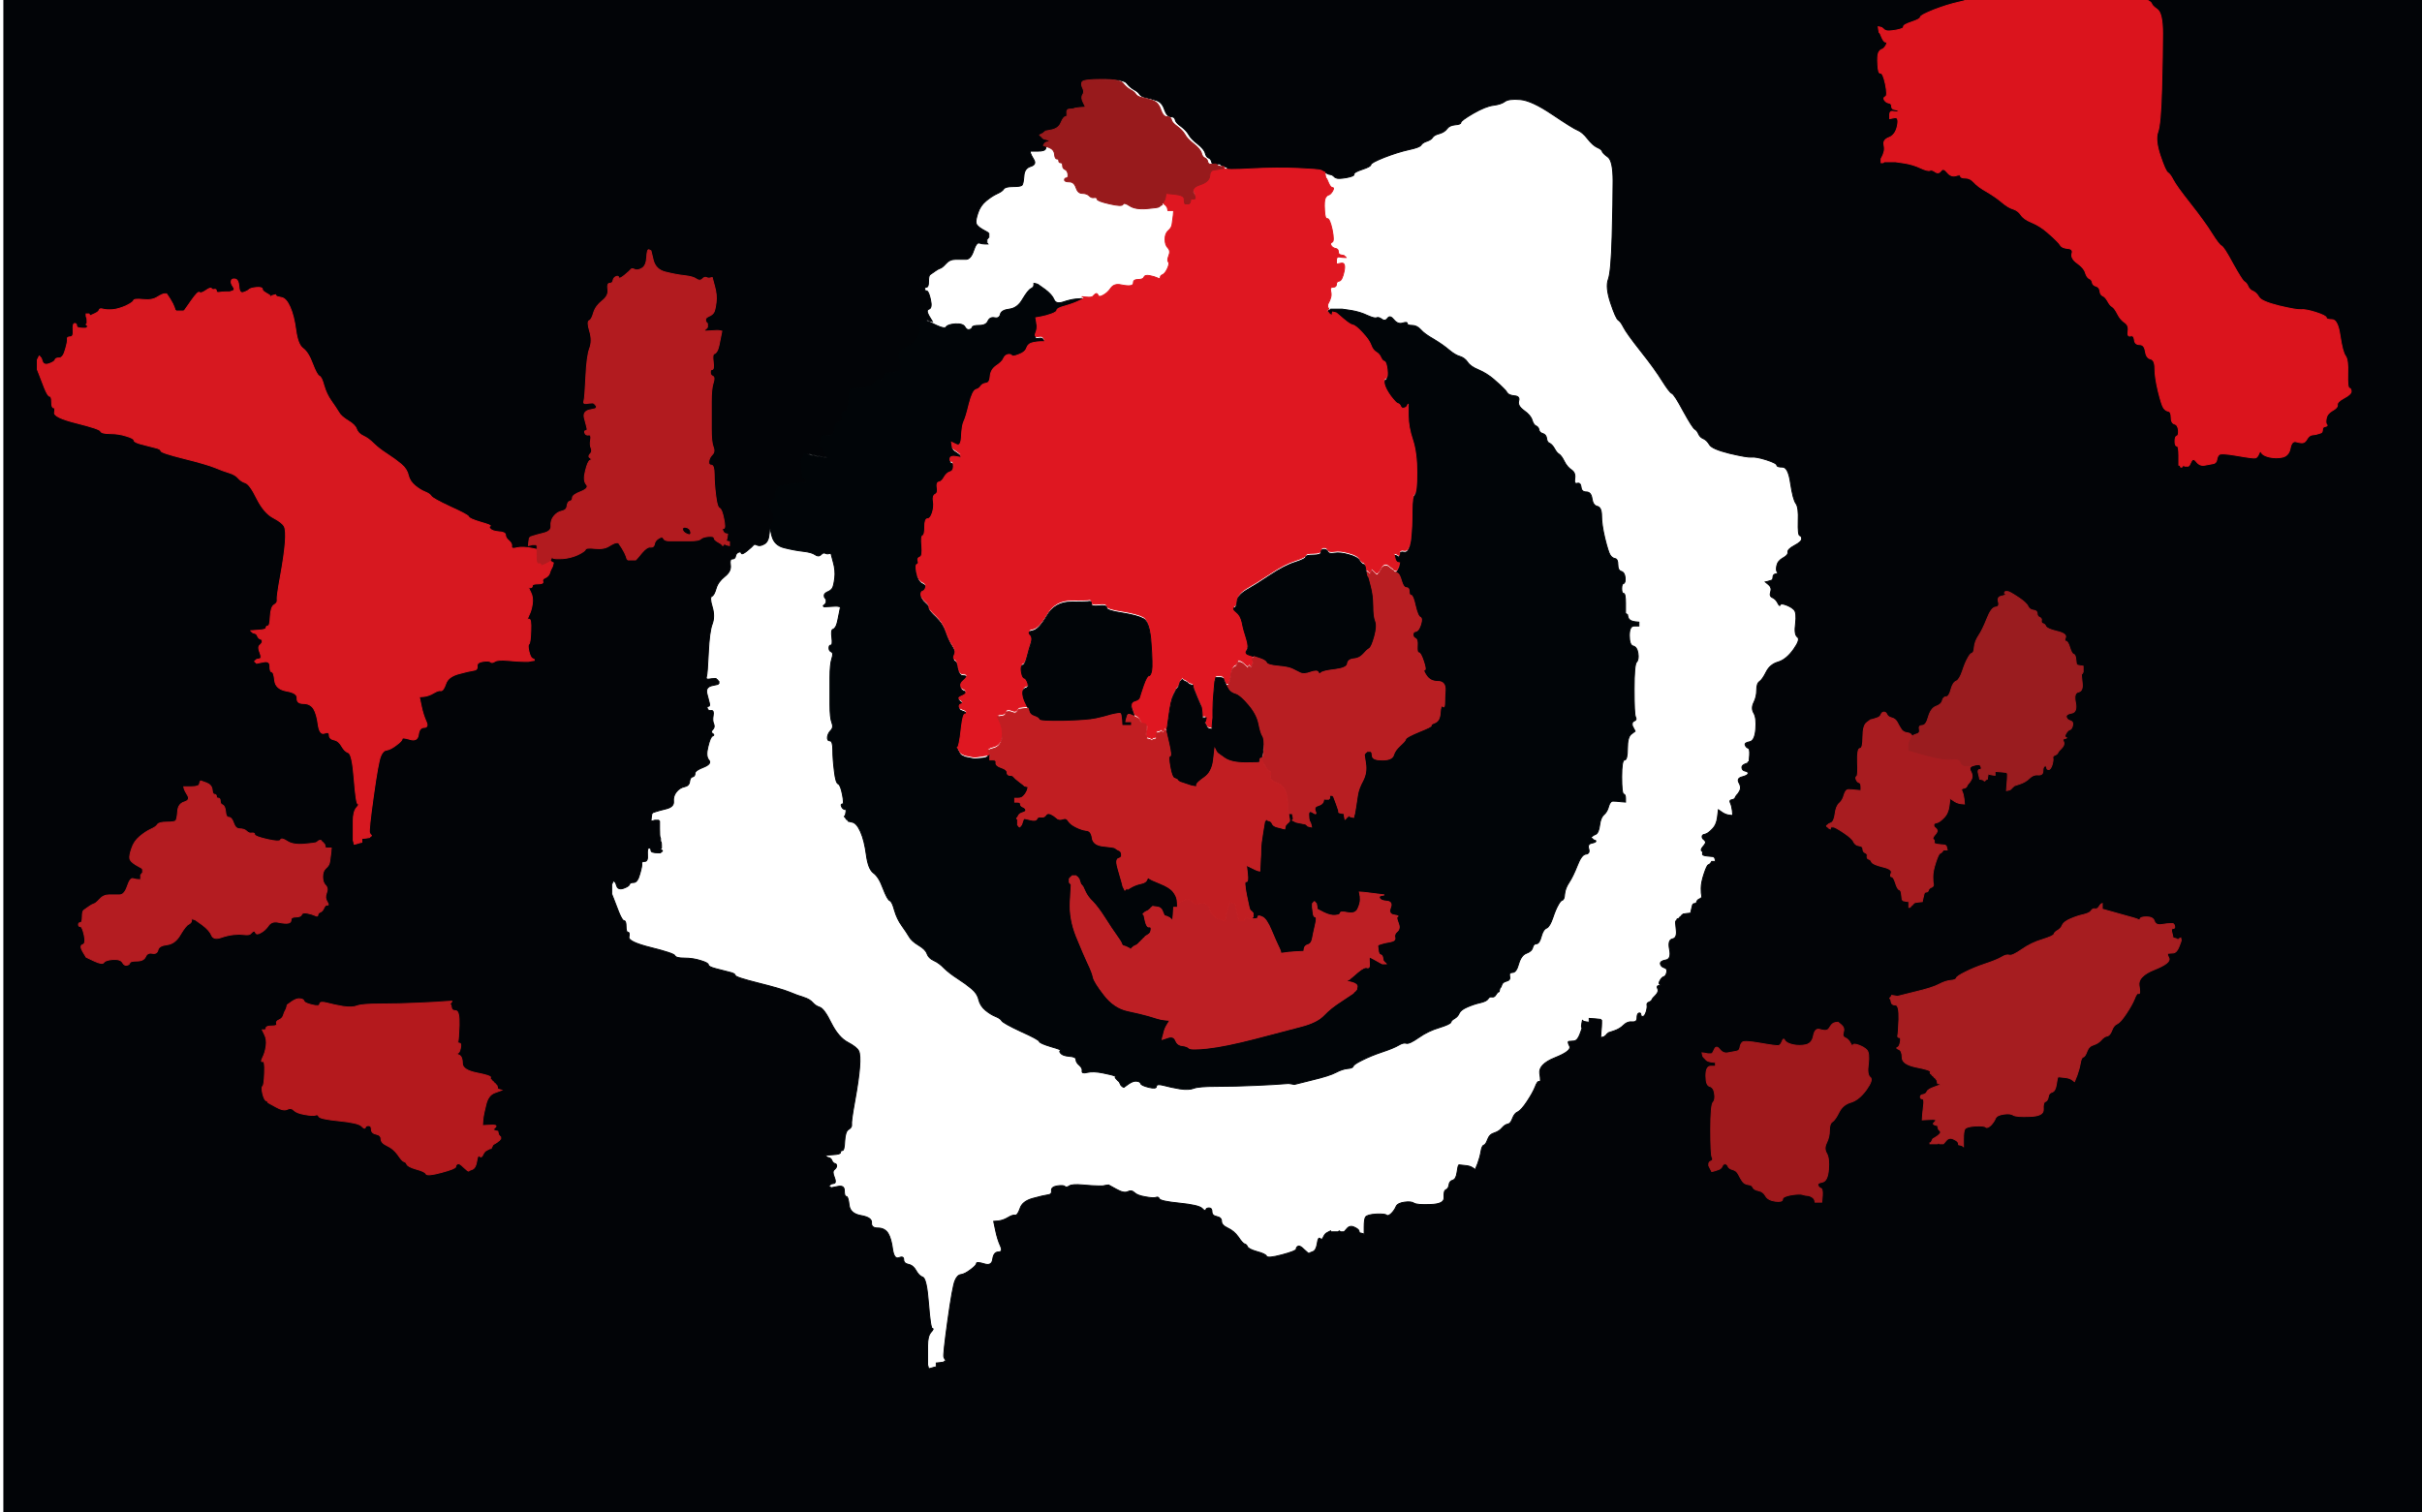 <?xml version="1.0" encoding="UTF-8"?>
<svg viewBox="0 0 1265 790" xmlns="http://www.w3.org/2000/svg">
 <path d="m2 395v-395h1265v790h-1265v-395zm635.2-309.2 0.3 0.2 0.3 0.2 0.2 0.3 1.5 0.5 1.5 0.5v0.5l0.5 1q0.5 1 14 0.2 13.5-0.7 24.5-0.2t12 1 1.5 0.8l0.5 0.2 1 0.2 1 0.3 0.2 0.3 0.3 0.2 0.3 0.2 0.2 0.3 1 0.5q1 0.5 5.2-0.2 4.3-0.8 4-1.8-0.2-1 4.3-2.5t4.5-2.5 7-3.8q7-2.7 12.8-4 5.7-1.2 6.4-2.4 0.8-1.3 3-2 2.3-0.8 3-2 0.8-1.3 3.6-2 2.7-0.8 4-2.6 1.2-1.7 4.2-2 3-0.2 3-1.2t6.5-4.8q6.5-3.7 10.5-4.2t6-2 8-1 16.8 7.8q10.7 7.2 13.2 8.2t5.2 4.5q2.8 3.5 5 4.5 2.3 1 2.6 2 0.2 1 3 3 2.7 2 2.7 12.5t-0.5 29-2 22.5 1.2 12.2q2.8 8.3 4 9 1.3 0.8 2.8 3.8t9 12.5 11.2 15.5q3.8 6 5 6.5 1.3 0.5 6 9.3 4.8 8.7 6 9.4 1.3 0.8 2 2.6 0.8 1.7 2.6 2.4 1.7 0.8 3 3 1.2 2.3 10.4 4.6 9.3 2.2 11.6 2 2.2-0.3 7.7 1.4 5.5 1.8 5.5 2.8t3 1 4.2 8.5q1.3 8.5 2.8 10.5t1.2 9.2q-0.2 7.3 0.8 7.6 1 0.2 1 1.7t-3.8 3.5q-3.7 2-3.4 3.5 0.2 1.5-2.6 3-2.7 1.5-3.2 4t0.2 3.3q0.8 0.7-0.7 1-1.5 0.2-1.5 1.7t-1 1.7l-2 0.6-1 0.2 1.8 1.5q1.7 1.5 1 3.7-0.8 2.3 1 3 1.7 0.8 2.7 2.8t1.3 1q0.2-1 3 0 2.7 1 4.2 2.5t0.8 7.3q-0.8 5.7 1 7 1.7 1.2-2 6.4-3.8 5.3-8 6.6-4.3 1.2-6.3 5.2t-3.5 5-1.5 4.5-1.5 6.5 0 5.5 1 8.5-3.2 6.5q-2.8 0.5-2.3 1.7 0.5 1.3 1.5 1.6 1 0.2 0.8 3.7l-0.3 3.5h-0.5v0.5l-1.8 0.7q-1.7 0.8-1.4 2 0.2 1.3 1.7 1.6 1.5 0.2 1.5 1.2t-3 1.8q-3 0.7-1.8 3 1.3 2.2 0.6 4-0.8 1.7-1.6 2.4-0.7 0.8-1 1.6-0.2 0.7-1.7 1-1.5 0.2-0.7 1.7 0.7 1.5 1 4l0.2 2.5-2-0.2q-2-0.3-3.8-1.6l-1.7-1.2-0.5 4q-0.5 4-2.8 6.2-2.2 2.3-3.7 2.6-1.5 0.2-1.5 1.2t0.8 1.5q0.7 0.5 1 1.3 0.2 0.7-1.3 2.4-1.5 1.8-0.7 2.3 0.7 0.5 0.4 1.5-0.2 1 2.8 1.2l3 0.3 0.2 0.3 0.3 0.2 0.3 1 0.2 1h-2l-0.5 0.8q-0.5 0.7-1.3 1-0.7 0.2-2.2 4.7t-1.5 7.5 0.3 4q0.2 1-1 1.5-1.3 0.5-1.6 1.5-0.2 1-1.2 1t-1.2 1.5q-0.3 1.5-0.6 2.5l-0.2 1-2 0.2-2 0.3-0.2 0.3-0.3 0.2-0.3 0.2-0.2 0.3-0.2 0.3-0.3 0.2-0.3 0.2-0.2 0.3-0.2 0.3-0.3 0.2h-0.5l-0.2 0.5q-0.3 0.5-0.6 0.7-0.2 0.3 0.3 4.6 0.5 4.2-2 4.7t-1.5 5.5-2 5.5-2.8 2q0.3 1.5 2 2 1.8 0.5 1.3 2.5t-1.5 2.2q-1 0.3-2 2-1 1.8 0 2 1 0.3-0.5 0.6-1.5 0.2-0.7 1.7 0.7 1.5-1 3.3-1.8 1.7-2 2.4-0.3 0.8-1.6 1.3-1.2 0.5-1 1.5 0.3 1-0.4 3.5-0.8 2.5-1.8 2.5t-1-1-1-0.8q-1 0.3-1 2.6 0 2.2-2.5 2-2.5-0.3-4.5 1.7t-5 3l-3 1-0.2 0.3-0.3 0.2-0.3 0.2-0.2 0.3-0.2 0.3-0.3 0.2-0.3 0.2-0.2 0.3-1 0.3-1 0.2 0.2-3q0.3-3 0.3-4.5v-1.5l-0.3-0.2-0.2-0.3-3-0.3-3-0.2v2l-1.5-0.2-1.5-0.3-0.2-0.3-0.3-0.2-0.3 1.5-0.2 1.5v0.2q0 0.3 0.2 0.6 0.3 0.2-1 3.4-1.2 3.3-3 3.6-1.7 0.2-2.7 0.2t0.3 2.5q1.2 2.5-7.6 6-8.7 3.5-8 8.3 0.8 4.7-0.2 4.2t-2.2 2.8q-1.3 3.2-4.3 7.7t-4.7 5.3q-1.8 0.7-2.8 3.4-1 2.8-2.5 3-1.5 0.3-3 2-1.5 1.8-4 2.6-2.5 0.7-3.5 3.4-1 2.8-2 3-1 0.3-1.5 3.3t-1.7 6.3l-1.3 3.2-0.3-0.2q-0.2-0.3-1.4-1-1.3-0.8-4-1l-2.8-0.3-0.2 0.3q-0.3 0.2-0.8 3.7t-2.2 4q-1.8 0.5-2 2.5-0.3 2-1.6 2.5-1.2 0.5-1 4 0.3 3.5-7 3.7-7.2 0.3-8.7-0.7t-5-0.5-4.3 2.2q-0.7 1.8-2.4 3.6-1.8 1.7-2.6 1-0.7-0.8-5.4-0.6-4.8 0.3-5.6 1.6-0.7 1.2-0.7 5.2v4l-0.3-0.2-0.2-0.3-1-0.3-1-0.2-0.2-1q-0.3-1-2.6-2-2.2-1-3.7 0.8l-1.5 1.7h-2l-0.2-0.3-0.3-0.2-0.3 0.2-0.2 0.3h-4v-0.5l-0.5 0.2q-0.5 0.3-1.5 0.8t-1.8 2.2q-0.7 1.8-1.7 0.8t-1.5 2.5-2.2 4.3l-1.8 0.7-0.2 0.3q-0.3 0.2-2.6-2-2.2-2.3-3.2-1.8t-1 1.5-7.5 3-8 0.7q-0.5-1.2-5-2.4-4.5-1.3-5-2.6-0.5-1.2-1.5-1.4-1-0.3-3.2-3.6-2.3-3.2-5.6-4.7-3.2-1.5-3.2-3.5t-2.5-2.5-2.5-2.5-1.5-2-1.7 1q-0.3 1-2-0.8-1.8-1.7-11.8-2.7t-10.5-2.3q-0.5-1.2-1.7-0.7-1.3 0.5-5.6-0.3-4.2-0.7-5.7-2.2t-3.5-0.5-6-1.3l-4-2.2-1.5 0.2-1.5 0.3h-2.5q-2.5 0-8-0.5t-7 0.5-2.3 0.3q-0.7-0.8-4-0.3-3.2 0.5-3 2.5 0.3 2-2 2.2-2.2 0.3-7.7 1.8t-6.7 5.2q-1.3 3.8-2.6 3.6-1.2-0.3-3.7 1.2t-5 1.8l-2.5 0.2 1 4.8q1 4.7 2.5 8 1.5 3.2-1 3.2t-3 3.8q-0.5 3.7-4.5 2.4-4-1.2-4-0.2t-3 3.2q-3 2.3-5 2.6-2 0.2-3.2 3.2-1.3 3-3.8 21t-2 19l0.5 1 0.3 0.2 0.2 0.3-0.2 0.3-0.3 0.2-0.3 0.2-0.2 0.3-2 0.3-2 0.2v2l-1 0.2-1 0.3-1 0.3-1 0.2-0.2-1-0.3-1v-10q0-5 1.7-7 1.8-2 0.8-2t-2-13-3-13.8q-2-0.7-3.5-3.4-1.5-2.8-4-3.3t-2.5-2.5-2.5-1-3.3-4.5q-0.7-5.5-2.4-8.3-1.8-2.7-5.3-2.7t-3.3-2.7q0.3-2.8-5.4-3.8-5.8-1-6.3-5.5t-1.5-4.5-1-3-3.5-2.2l-3.5 0.7-0.2-0.3-0.3-0.2-0.3-0.2-0.2-0.3 0.2-0.3 0.3-0.2 0.3-0.2 0.2-0.3 1.5-0.3q1.5-0.2 0.3-3.2-1.3-3 0-4 1.2-1 1.2-2t-1-1.2q-1-0.3-1.5-1.6-0.5-1.2-1.5-1.4l-1-0.3-0.2-0.3-0.3-0.2-0.3-0.2-0.2-0.3 4-0.3q4-0.2 4-1.2t1-1 1.2-5q0.3-5 2-6 1.8-1 1.6-2.5-0.3-1.5 1.7-12.5t2.5-17.5-0.5-8.5-5.7-4.5q-4.8-2.5-8.6-10-3.7-7.5-6-8.3-2.2-0.7-3.7-2.4-1.5-1.8-4.7-2.8-3.3-1-7.6-2.8-4.2-1.7-16.2-4.7t-12-4-3.2-1.7q-3.3-0.8-7-1.8-3.8-1-3.8-2t-4-2.2q-4-1.3-8.5-1.3t-5-1.3q-0.5-1.2-12.5-4.2t-11.5-5.5-0.5-2.5-1-3-1-3-2.8-4.5q-1.7-4.5-2.7-7l-1-2.5v-5l0.5-1 0.5-1 0.3 0.2 0.2 0.3 0.2 0.3 0.3 0.2 0.7 2q0.8 2 3.6 1 2.7-1 3-2 0.2-1 2.2-1t3.2-4.5q1.3-4.5 1-5.5-0.2-1 1.6-1 1.7 0 1.4-3.5-0.2-3.5 0.8-3.5t1 1 1 1.2q1 0.3 2.5 0.3h1.5l0.2-0.3 0.3-0.2 0.3-0.2 0.2-0.3-0.2-0.3-0.3-0.2-0.3-0.2-0.2-0.3 0.2-0.3 0.3-0.2v-1.5q0-1.5-0.3-1.7-0.2-0.3-0.2-1v-0.8l-0.2-0.5q-0.3-0.5-0.3-4.5v-4l-0.3-0.2-0.2-0.3h-2l-1 0.3-1 0.2 0.2-2 0.3-2 0.3-0.2 0.2-0.3 1.5-0.5q1.5-0.5 5.5-1.5t3.8-3.7q-0.3-2.8 1.4-5 1.8-2.3 4.3-2.8t2.7-2.8q0.3-2.2 1.6-2.4 1.2-0.3 1.2-1.8t4.5-3.2q4.5-1.8 2.7-3.8-1.7-2-0.4-7 1.2-5 2.4-5.5 1.3-0.5 0-1.3-1.2-0.7 0-2 1.3-1.2 0.6-3-0.8-1.7-0.3-4.4 0.5-2.8-1-2.6-1.5 0.3-2-1-0.5-1.2 0.5-1.2t0.5-1.8q-0.5-1.7-1.3-5-0.7-3.2 2.6-4l3.2-0.7 0.2-0.3 0.3-0.2v-1l-0.3-0.2-0.2-0.3-0.2-0.3-0.3-0.2-0.3-0.2-0.2-0.3h-1q-1 0-2.8 0.3-1.7 0.2-1.2-1.3t1-12.5 2-15 0-9-0.2-5.5q1.2-0.5 2.2-4t4.5-6.3q3.5-2.7 3-6-0.5-3.2 1-3.2t1.7-1.5q0.3-1.5 1.6-2 1.2-0.5 1.4 0.5 0.3 1 3-1.2 2.8-2.3 3.3-3 0.5-0.8 2 0 1.5 0.7 3.7-0.6 2.3-1.2 2.6-5.7 0.2-4.5 1.2-4l1 0.5 1.2-1.5q1.3-1.5 0.8-4t-1.8-4.5q-1.2-2 1-3.5 2.3-1.5 1.8-2.5t0.8-3.2q1.2-2.3 6.2-2.8t7-0.8l2-0.2v-2h-1q-1 0-1.2-5l-0.3-5 0.3-0.2 0.2-0.3 0.2-0.3 0.3-0.2 0.3-1 0.2-1 3.5 0.8q3.5 0.7 6 1l2.5 0.2-0.2-1-0.3-1-0.3-0.2-0.2-0.3-0.2-0.3q-0.3-0.2-0.6-1.2-0.2-1-1.2-1.2-1-0.3-1-1.3v-1l0.2-0.3 0.3-0.2 0.3-2q0.2-2 3.4-1.5 3.3 0.5 3.6-3 0.2-3.5 2.4-4 2.3-0.5 1.6-3-0.8-2.5 1.2-2.5t2.2-5q0.3-5 0.6-6 0.2-1 5.2-1.2 5-0.3 7.5-2.8t3.3-1.8q0.7 0.8 1.4-1.2 0.8-2 3.3-2.2 2.5-0.3 3.7-0.6 1.3-0.2 1.6-0.4l0.2-0.3 0.2-0.3 0.3-0.2v-2q0-2-1-4.5t3.7-5q4.8-2.5 6.6-6 1.7-3.5 1.2-4t-0.8-2l-0.2-1.5 1-0.2 1-0.3 0.2-0.3 0.3-0.2 0.3 0.2 0.2 0.3 1 0.3 1 0.2-1.8-3q-1.7-3 0-3.5 1.8-0.5 0.8-5t-2-4.5-1-1 1-1 1-3 0.8-3.5l2.4-1.7q1.8-1.3 2.8-1.6 1-0.2 3-2.4 2-2.3 5-2.3h5.5q2.5 0 4-4.5t3-4 3 0.5h1.5l-0.2-0.3-0.3-0.2v-2l0.3-0.2 0.2-0.3 0.2-0.3 0.3-0.2v-2l-0.3-0.2-0.2-0.3-3-1.7q-3-1.8-3.2-3.3-0.3-1.5 1-5.3 1.2-3.7 4.2-6.2t5.8-3.8q2.7-1.2 3.4-2.4 0.8-1.3 4.8-1.3t4.8-0.7q0.7-0.8 1-4.8 0.2-4 3.4-5 3.3-1 1.8-3.5t-1.8-3.5l-0.2-1h4q4 0 4.2-1.5 0.3-1.5 0.6-1.5h0.2l0.2-0.5q0.3-0.5 0.6-0.7l0.2-0.3 1.5-0.5q1.5-0.5-0.5-1l-2-0.5-0.2-0.3-0.3-0.2-0.3-0.2-0.2-0.3-0.2-0.3-0.3-0.2-0.3-0.2-0.2-0.3 1-0.5 1-0.5 0.2-0.3 0.3-0.2 0.3-0.2 0.2-0.3 3.5-0.7q3.5-0.8 4.7-3.8 1.3-3 2.3-3t0.7-2q-0.2-2 1.6-2 1.7 0 2-0.2 0.2-0.3 3.2-0.6l3-0.2-1.2-2.5q-1.3-2.5-0.3-4t0-3.5-0.3-3.2q0.8-1.3 10.3-1.3t11 2 3.7 3.3q2.3 1.2 3 2.4 0.8 1.3 3.3 1.8t5.5 1.5 4.2 4.7q1.3 3.8 3.3 3.8t2.3 1.5q0.2 1.5 3 3.5 2.7 2 4 4.2 1.2 2.3 4.7 5 3.5 2.8 4 4.8t1.7 2.5q1.3 0.5 1.6 2 0.2 1.5 2.2 1.3 2-0.3 2.2 0z" fill="#020407" fill-rule="evenodd" stroke="#020407" stroke-width=".5"/>
 <path d="m540 149v-1l1 0.2 1 0.3 3.8 2.7q3.7 2.8 4.7 5.3t4.7 1.3q3.8-1.3 6.8-1.6l3-0.2 1 0.2q1 0.3-2 1.8t-7.5 2.8q-4.5 1.2-4.5 2.2t-2.8 2q-2.7 1-5.4 1.5l-2.8 0.5 0.5 2.8q0.5 2.7-0.5 5-1 2.2 1 2 2-0.3 2.2 0l0.3 0.2 0.3 0.2 0.2 0.3 0.2 0.3 0.3 0.2v2l-0.3-0.2-0.2-0.3h-1.5q-1.5 0-4 0.5t-3.3 2.8q-0.7 2.2-4 3.4-3.2 1.3-3.7 0.6-0.5-0.8-2-0.6-1.5 0.3-2.3 2-0.7 1.8-3.7 3.8t-3.3 5.5q-0.2 3.5-2.2 3.7-2 0.3-2.8 1.6-0.7 1.2-2.4 1.7-1.8 0.5-3.6 7.5-1.7 7-2.7 9t-1.3 7.8q-0.2 5.7-2.7 4.4l-2.5-1.2 0.2 1.5 0.3 1.5 0.3 0.2 0.2 0.3 1.5 1q1.5 1 1.7 1.3l0.3 0.2 0.3 1 0.2 1-2.8-0.5q-2.7-0.5-3 1-0.2 1.5 0.8 1.5t1 2.5-1.8 3q-1.7 0.5-3 2.7-1.2 2.3-2.7 2.6-1.5 0.2-1 3 0.5 2.7-1 3.4-1.5 0.8-1 3.6 0.5 2.7-0.5 6-1 3.2-2.5 3.2t-1.5 4.2q0 4.3-1 4.6-1 0.2-0.5 5.4 0.5 5.3-1 5.8t-1 2-0.5 1.8q-1 0.2-0.2 4.2 0.7 4 3 5 2.2 1 1.7 2.8-0.5 1.7-1.5 2-1 0.2-1 1.7t2.2 3.5q2.3 2 2 3-0.2 1 3.6 4.5 3.7 3.5 5.2 8t3.5 7.5 1 5 0.3 2.5q1.2 0.5 1.7 4t2.5 3.5 2 1-1.8 2.5q-1.7 1.5-1.4 2.7 0.2 1.3 1.2 1.6 1 0.2 1.5 1.4 0.5 1.3-2 2.3t-1.3 1.7q1.3 0.8 1.6 1.6 0.2 0.7-0.8 1-1 0.2-1 1.2t1.8 1.5q1.7 0.5 2 1.5 0.2 1-0.8 1t-1.5 4 0.5 4 1 1-1 1-1.2 1.5q-0.3 1.5-0.8 3.5l-0.5 2-0.3 0.2-0.2 0.3 0.2 0.3 0.3 0.2 0.5 1 0.5 1 0.3 0.2 0.2 0.3 1 0.5 1 0.5 2.5 0.5 2.5 0.5 3.2-0.3q3.3-0.2 3.8-1.2t0.8-1h0.2v1.2q0 1.3 1.8 1.6 1.7 0.2 1.4 1.7-0.2 1.5 2.8 2.5t3 2.5 1.5 1.5 2 0.8q0.5 0.7 2.7 2.4 2.3 1.8 2.6 2l0.2 0.3 1 0.3 1 0.2-0.2 1-0.3 1-0.5 1q-0.5 1-1.5 2t-2.7 1h-1.8v2h1.5q1.5 0 1.5 1t1.2 1.5q1.3 0.5 1.6 1.5 0.2 1-1.6 1.5-1.7 0.5-2.2 1.5l-0.5 1-0.3 0.2-0.2 0.3 0.2 0.3 0.3 0.2v3l0.3 0.2 0.2 0.3 0.2 0.3 0.3 0.2 0.3-0.2 0.2-0.3 0.2-0.3 0.3-0.2 0.5-1.5 0.5-1.5 0.3-0.2 0.2-0.3 3 0.7q3 0.8 3.5-0.4 0.5-1.3 2.3-1 1.7 0.2 2.4-1 0.8-1.3 2.6-0.6 1.7 0.8 3 2 1.2 1.3 3.2 0.6 2-0.8 3 1 1 1.7 4 3.2t5.5 1.8q2.5 0.2 3 4 0.5 3.7 6 4.2t6 1 1.5 1l1 0.5 0.2 0.3 0.3 0.2 0.3 1.5q0.2 1.5-1.6 2-1.7 0.5-0.2 5.5t2 7l0.5 2 0.5 1 0.5 1 0.3-0.2 0.2-0.3 0.2-0.3 0.3-0.2 0.3 0.2 0.2 0.3 2.2-1.3q2.3-1.2 4.8-1.7t3-2 1.2-0.7q0.8 0.7 5.8 2.7t6.8 4.3q1.7 2.2 2 4.2l0.2 2v2h-2l-0.2 3.5-0.3 3.5-0.3-0.2-0.2-0.3-0.2-0.3-0.3-0.2-0.3-0.2-0.2-0.3-1-0.5q-1-0.5-1.5-0.5t-1.3-2.3q-0.7-2.2-3-2.4l-2.2-0.3-0.2 0.3-0.3 0.2-0.3 0.2-0.2 0.3-0.2 0.3-0.3 0.2-0.3 0.2-0.2 0.3-1 0.5-1 0.5-0.2 0.3-0.3 0.2-0.3 0.2-0.2 0.3 0.2 0.3 0.3 0.2 0.7 3.2q0.8 3.3 2 3 1.3-0.2 1 1.6-0.2 1.7-1.4 2.4-1.3 0.8-1.6 1l-0.2 0.3-0.2 0.3-0.3 0.2-0.3 0.2-0.2 0.3-0.2 0.3-0.3 0.2-0.3 0.2-0.2 0.3-0.2 0.3-0.3 0.2-0.3 0.2-0.2 0.3-0.2 0.3-0.3 0.2-0.3 0.2-0.2 0.3-1 0.5-1 0.5-0.2 0.3-0.3 0.2-0.3 0.2-0.2 0.3-0.2 0.3-0.3 0.2-0.3-0.2-0.2-0.3-1-0.5-1-0.5-1-0.3q-1-0.2-1.2-1.2-0.3-1-2.8-4.5t-6-9-6.2-8.3q-2.8-2.7-4-5.4l-1.3-2.8-0.3-0.2-0.2-0.3-0.2-0.3-0.3-0.2-0.5-1.5-0.5-1.5-0.3-0.2-0.2-0.3-0.2-0.3-0.3-0.2-0.3-0.2-0.2-0.3h-2l-0.2 0.3-0.3 0.2-0.3 0.2-0.2 0.3-0.2 0.3-0.3 0.2v2l0.3 0.2 0.2 0.3 0.2 0.3 0.3 0.2-0.5 9q-0.5 9 3.2 18.2 3.8 9.3 6 14 2.3 4.8 2.8 7.3t5.8 9.3q5.2 6.7 12.2 8.2t10.5 2.5 5 1.5 4 0.8l2.5 0.2-1.2 2q-1.3 2-1.8 4l-0.5 2-0.3 1-0.2 1 3-1q3-1 4 1.5t3.5 2.7q2.5 0.3 3.5 1.3t10 0 24.5-5 24-6.3q8.5-2.2 12-6 3.5-3.7 9.3-7.4l6-4 0.2-0.3 0.2-0.3 0.3-0.2 0.3-0.2 0.2-0.3 0.2-0.3 0.3-0.2 0.3-1.5q0.2-1.5-2.8-2.3l-3-0.7 1-0.5 1-0.5 0.2-0.3 0.3-0.2 3.5-3q3.5-3 5-2.5t1.2-2.3q-0.2-2.7 0-3l0.3-0.2 2.3 1.2q2.2 1.3 3.2 1.8l1 0.5h2l-0.2-0.3-0.3-0.2-0.3-0.2-0.2-0.3-0.2-0.3-0.3-0.2-0.3-1.5q-0.2-1.5-1.2-1.7-1-0.3-1.2-2.6l-0.3-2.2 0.3-0.2 0.2-0.3 1.5-0.5q1.5-0.5 4.5-1t2.5-2.2q-0.5-1.8 1.3-3.3 1.7-1.5 0.4-4.5-1.2-3-0.2-3.2 1-0.3-2-0.8t-1.8-3.8q1.3-3.2-2-3.4-3.2-0.3-3.7-1.6-0.5-1.2 1-1.4l1.5-0.3-4-0.5-4-0.5-2.5-0.3-2.5-0.2 0.2 1q0.3 1 0.3 3t-1.3 4.8q-1.2 2.7-5.2 2-4-0.8-4 0.2t-2.5 1.2q-2.5 0.3-6-1.4l-3.5-1.8-0.2-1.5-0.3-1.5-0.3-0.2-0.2-0.3-0.2-0.3-0.3-0.2-0.3 0.2-0.2 0.3-0.2 0.3-0.3 0.2v2l0.3 2.5q0.2 2.5 1.2 2.5t0 4.2q-1 4.3-1.5 7-0.5 2.8-2.3 3.3-1.7 0.5-2 2l-0.2 1.5-4 0.2-4 0.3-2 0.3-2 0.2-0.2-1q-0.3-1-1.3-3t-3.5-8-4.8-7q-2.2-1-2.2 0t-1.5 1h-1.5v-0.5l0.2-0.3 0.3-0.2v-2l-0.3-0.2-0.2-0.3-0.2-0.3-0.3-0.2-0.3-0.2-0.2-0.3-0.2-0.3q-0.3-0.2-1.8-7.7t-0.2-7q1.2 0.5 0.7-4l-0.5-4.5 2.5 1.2q2.5 1.3 3.5 1.6l1 0.2 0.2-4.5q0.3-4.5 0.3-7t1-8.5l1-6 0.3-0.2 0.2-0.3 0.2-0.3 0.3-0.2 0.3 0.2 0.2 0.3 1 0.3q1 0.2 1.5 1.4 0.5 1.3 2.5 1.8l2 0.5 1 0.3 1 0.2 0.2-1 0.3-1 0.3-0.2 0.2-0.3 0.2-0.3 0.3-0.2 0.3-0.2 0.2-0.3 0.2-0.3 0.3-0.2v-1l-0.3-1.5-0.2-1.5h2l0.2 1q0.3 1 0.3 1.5v0.5l-0.3 0.2-0.2 0.3 1 0.5 1 0.5 2.5 0.5 2.5 0.5 0.2 0.3 0.3 0.2 0.3 0.2 0.2 0.3 1 0.3 1 0.2-0.2-1-0.3-1-0.5-1q-0.5-1-0.5-3.5t2.3-1q2.2 1.5 1.2-0.7-1-2.3 1.5-3 2.5-0.8 2.7-2.3l0.3-1.5 0.3 0.2 0.2 0.3h2l0.2-0.3 0.3-0.2v-1l-0.3-0.2-0.2-0.3h2l0.2 0.3 0.3 0.2 1.5 4q1.5 4 1.2 4.2-0.2 0.3 1.3 0.6l1.5 0.2 0.2 1.5 0.3 1.5 0.3-0.2 0.2-0.3 0.2-0.3 0.3-0.2 0.3-0.2 0.2-0.3 0.2-0.3 0.3-0.2 0.3 0.2 0.2 0.3 1 0.3 1 0.2 0.2-1 0.3-1 0.5-3q0.5-3 1-6.5t2.8-7.7q2.2-4.3 1.4-9l-0.7-4.8 0.3-0.2 0.2-0.3 0.2-0.3 0.3-0.2 0.3-0.2 0.2-0.3h2l0.2 0.3 0.3 0.2 0.3 2q0.2 2 5.2 2t5.8-2.5q0.7-2.5 3.4-5 2.8-2.5 3-3.5 0.3-1 7-3.8 6.8-2.7 6.3-3.2t2-1.5 2.7-5.3q0.3-4.2 1.3-3.2t1-1.5 0.3-7q0.2-4.5-3.8-4.5t-6-3-1-3-0.5-4.5-2.5-4.5-0.8-3.5q0.3-3.5-1-4-1.2-0.5-1.2-2t1.5-1.7q1.5-0.3 2.5-3.6 1-3.2-0.2-3.7-1.3-0.5-2.6-6-1.2-5.5-2.2-5.5t-1.2-2q-0.3-2-0.6-1-0.2 1-1.2 1t-2-4.5-2-5l-1-0.5h0.5l0.5-1 0.5-1 0.3-1 0.2-1-1-0.2q-1-0.3-1.5-2.6l-0.5-2.2 1 0.2q1 0.3 1.5 0.8t0.5-1.2q0-1.8 2.5-1.3t3.3-6q0.7-6.5 0.7-14.5t1.3-9q1.2-1 1.2-11.2 0-10.3-2.2-17-2.3-6.8-2.3-12.8v-6l-0.5 1q-0.5 1-1.8 1.2-1.2 0.3-1.7-1-0.5-1.2-1.5-1.4-1-0.3-3.8-4-2.7-3.8-3.2-6.3t0.8-3q1.2-0.5 0.7-4.5t-1.5-4.2q-1-0.3-1.8-2-0.7-1.8-2.4-2.8-1.8-1-2.8-3.8-1-2.7-4.5-6.4-3.5-3.8-5-4-1.5-0.3-5-3.3l-3.5-3-1-0.3-1-0.2-0.2 1-0.3 1-0.3-0.2-0.2-0.3-0.2-0.3-0.3-0.2-0.3-0.2-0.2-0.3-0.2-0.3-0.3-0.2-0.3-0.2-0.2-0.3 0.2-0.3 0.3-0.2 0.3-0.5 0.2-0.5h0.5l0.3-0.2 0.2-0.3h6l4.8 0.7q4.7 0.8 8.4 2.6 3.8 1.7 4.8 1.2t2.8 0.8q1.7 1.2 3-0.6 1.2-1.7 3.2 0.8t4.5 1.8q2.5-0.8 2.5 0.2t2.5 1 4.5 2.2q2 2.3 6.8 5 4.7 2.8 8 5.6 3.2 2.7 5.7 3.4 2.5 0.8 4 3 1.5 2.3 5.7 4 4.3 1.8 8 5 3.8 3.3 5 4.6 1.3 1.2 2 2.4 0.8 1.3 3.8 1.6 3 0.2 2.2 2.7-0.7 2.5 2.8 5t4.2 5q0.8 2.5 2 3 1.3 0.5 1.6 2 0.2 1.5 2 2 1.7 0.5 2 2.5 0.2 2 1.4 2.5 1.3 0.5 2.6 2.7 1.2 2.3 2.4 3 1.3 0.8 2.8 3.8t3.8 4.5q2.2 1.5 1.7 4.5t1.3 2.5q1.7-0.5 2 2 0.2 2.5 2.7 2.5t3 3.5 2.7 4q2.3 0.5 2.3 5t1.7 11.7q1.8 7.3 2.8 8.8t2.5 1.8q1.5 0.2 1.5 3.2t1.8 3.5q1.7 0.5 2 3.3 0.2 2.7-0.8 3-1 0.2-1 2.7t1 2.5 1 5v5.2q0 0.3 0.5 0.6l0.5 0.2 0.2 1 0.3 1 0.7 0.8q0.8 0.7 2.8 1l2 0.2v2h-2.5q-2.5 0-2.5 5t2 5.5 2.5 3.7q0.5 3.3-0.7 4.6-1.3 1.2-1.3 14.2t0.7 14.5q0.8 1.5-0.4 2-1.3 0.5-1.3 1.5v1l0.5 1 0.5 1 0.3 0.5 0.2 0.5-2 1.5q-2 1.5-2 7.5t-1.5 6-1.5 8.8q0 8.7 1 9 1 0.2 1 2.2v2l-2.5-0.2q-2.5-0.3-4-0.3t-2.3 2.7q-0.7 2.8-2.4 4.3-1.8 1.5-2.3 5.5t-2 4.8l-1.5 0.7-0.2 0.3-0.3 0.2-0.3 0.2-0.2 0.3 0.2 0.3 0.3 0.2 0.3 0.2 0.2 0.3 0.5 0.3 0.5 0.2h0.2q0.3 0 0.3 0.5t-2.3 1q-2.2 0.5-1.4 3 0.7 2.5-1.6 2.7-2.2 0.3-4.4 6-2.3 5.8-4.3 8.8t-2.3 6q-0.2 3-1.2 3.2-1 0.3-2.2 2.6-1.3 2.2-2.8 6.7t-3.2 5.3q-1.8 0.7-2.8 4.4-1 3.8-2.5 3.8t-2 2-3.3 3q-2.7 1-4 5.5-1.2 4.5-3.2 4.5t-1.5 2-1.5 2.5-2.5 1.7l-0.5 1.3-0.2 0.3-0.3 0.2-0.3 1-0.2 1-0.5 0.2q-0.5 0.3-1.3 1.6-0.7 1.2-2 1-1.2-0.3-2 1-0.7 1.2-4 2-3.2 0.7-6.7 2.2t-4.3 3.2q-0.7 1.8-2.4 2.8-1.8 1-2 2-0.3 1-6 2.8-5.8 1.7-10.8 5.2t-6.5 3-4 1-8.5 3.5-10.5 4.3q-4.5 2.2-4.7 3.2-0.3 1-3 1.2-2.8 0.3-6 2-3.3 1.8-12.6 4l-9.2 2.3-1.5-0.3-1.5-0.2-3 0.2q-3 0.3-14 0.8t-20.5 0.5-12 1-7.3 0.3q-4.7-0.8-8.4-1.8-3.8-1-3.8 0.5t-4 0.5-4.2-2q-0.3-1-2-1.2-1.8-0.3-4.3 1.4l-2.5 1.8-0.5-0.2-0.5-0.3-0.2-0.3-0.3-0.2-0.5-1-0.5-1-0.3-0.2q-0.2-0.3-1-1l-0.7-0.8 0.3-0.2 0.2-0.3-1-0.5q-1-0.5-6-1.5t-8-0.3q-3 0.8-2.8-0.7 0.3-1.5-1.4-3-1.8-1.5-1.8-3t-3.5-1.7q-3.5-0.3-4.5-1.6-1-1.2 0-1.4 1-0.3-5-2-6-1.8-6.2-2.8-0.3-1-9.6-5.2-9.2-4.3-10-5.6-0.7-1.2-3.2-2.2t-5.2-3.2q-2.8-2.3-3.6-5.6-0.7-3.2-3.7-5.7t-7.3-5.3q-4.2-2.7-7-5.4-2.7-2.8-5.4-4-2.8-1.3-3.6-3.6-0.7-2.2-4.4-4.4-3.8-2.3-5-4.6-1.3-2.2-3.8-5.7t-3.8-8q-1.2-4.5-2.4-5-1.3-0.5-3.6-6.5-2.2-6-5-8-2.7-2-3.7-9.5t-3-12-4.3-5l-2.2-0.5-0.2-0.5q-0.3-0.5-0.6-0.5h-0.2l-0.2-0.5q-0.3-0.5-0.6-0.7l-0.2-0.3 0.2-0.3 0.3-0.2 0.3-1.5 0.2-1.5-1-0.2q-1-0.3-1.5-1.6-0.5-1.2 0.5-1.2t0-5-2.2-5.5q-1.3-0.5-2-6.7-0.8-6.3-0.8-11 0-4.8-1.5-4.8t-1.3-2q0.3-2 1.8-3.5t0.5-4-1-9.5v-14q0-7 1-10t-0.3-3.5q-1.2-0.5-1.2-2t1-1.5 0.5-4 0.5-4.2q1-0.3 1.8-2 0.7-1.8 1.4-5.8l0.8-4-1-0.2q-1-0.3-4.2 0l-3.3 0.2-0.3-0.2-0.2-0.3 0.2-0.3 0.3-0.2 0.3-0.2 0.2-0.3 0.2-0.3 0.3-0.2v-2l-0.3-0.2-0.2-0.3-0.2-0.3q-0.3-0.2-0.3-1.2t1.7-1.8q1.8-0.7 2.6-2 0.7-1.2 1.2-5.2t-0.8-8.5l-1.2-4.5-1 0.2q-1 0.3-2-0.2t-2.2 0.8q-1.3 1.2-3 0-1.8-1.3-6.3-1.8t-9.7-1.8q-5.3-1.2-6.6-6.2l-1.2-5 1.2-1.5q1.3-1.5 0.8-4t-1.8-4.5q-1.2-2 1-3.5 2.3-1.5 1.8-2.5t0.8-3.2q1.2-2.3 6.2-2.8t7-0.8l2-0.2v-2h-1q-1 0-1.2-5l-0.3-5 0.3-0.2 0.2-0.3 0.2-0.3 0.3-0.2 0.3-1 0.2-1 3.5 0.8q3.5 0.7 6 1l2.5 0.2-0.2-1-0.3-1-0.3-0.2-0.2-0.3-0.2-0.3q-0.3-0.2-0.6-1.2-0.2-1-1.2-1.2-1-0.3-1-1.3v-1l0.2-0.3 0.3-0.2 0.3-2q0.2-2 3.4-1.5 3.3 0.5 3.6-3 0.2-3.5 2.4-4 2.3-0.5 1.6-3-0.8-2.5 1.2-2.5t2.2-5q0.3-5 0.6-6 0.2-1 5.2-1.2 5-0.3 7.5-2.8t3.3-1.8q0.7 0.8 1.4-1.2 0.8-2 3.3-2.2 2.5-0.3 3.7-0.6 1.3-0.2 1.6-0.4l0.2-0.3 0.2-0.3 0.3-0.2v-2q0-2-1-4.5t3.7-5q4.8-2.5 6.6-6 1.7-3.5 1.2-4t-0.8-2l-0.2-1.5 1-0.2 1-0.3 0.2-0.3 0.3-0.2 0.3 0.2 0.2 0.3 1 0.3 1 0.2 4.2 2q4.3 2 5 0.8 0.8-1.3 4.8-1.6 4-0.2 5 1.6 1 1.7 2.2 1.4 1.3-0.2 1.6-1.2 0.2-1 3.7-1t4.5-2.2q1-2.3 3.5-1.8t3-1.8q0.5-2.2 4.7-2.7 4.3-0.5 7-5.3 2.8-4.7 4.3-5.4 1.5-0.8 1.5-1.8z" fill="#010508" fill-rule="evenodd" stroke="#010508" stroke-width=".5"/>
 <path d="m634 87.8 2-0.3 1.5-0.3 1.5-0.2 0.5 1q0.5 1 14 0.2 13.5-0.7 24.5-0.2t12 1 1.5 0.8l0.5 0.2 0.2 1.5 0.3 1.5 0.3 0.2 0.2 0.3 1 2.3q1 2.2 2 2.2t0 1.8q-1 1.7-2 2-1 0.2-1.8 1.7-0.7 1.5-0.4 6.3 0.2 4.7 1.4 4.4 1.3-0.2 2.6 5.8 1.2 6 0 6.5-1.3 0.5-0.6 1.7 0.8 1.3 2.3 1.6 1.5 0.2 1.5 1.7t1.5 1.7l1.5 0.3 0.2 0.3 0.3 0.2 0.3 0.2 0.2 0.3h-1q-1 0-2.5-0.3-1.5-0.2-1.5 1.8v2l2.5-0.5q2.5-0.5 1.5 4.3-1 4.7-2.5 5-1.5 0.2-1.5 1.7t-1.8 1.5q-1.7 0-1.2 2t0 3.5l-0.5 1.5-0.5 1-0.5 1v2h0.5l-0.2 0.5-0.3 0.5-0.3 0.2-0.2 0.3 0.2 0.3 0.3 0.2 0.3 0.2 0.2 0.3 0.2 0.3 0.3 0.2 0.3 0.2 0.2 0.3 0.2 0.3 0.3 0.2 0.3-1 0.2-1 1 0.2 1 0.3 3.5 3q3.5 3 5 3.3 1.5 0.2 5 4 3.5 3.7 4.5 6.4 1 2.8 2.8 3.8 1.7 1 2.4 2.8 0.8 1.7 1.8 2 1 0.2 1.5 4.2t-0.7 4.5q-1.3 0.5-0.8 3t3.2 6.3q2.8 3.7 3.8 4 1 0.2 1.5 1.4 0.5 1.3 1.7 1 1.3-0.2 1.8-1.2l0.5-1v6q0 6 2.3 12.8 2.2 6.7 2.2 17 0 10.2-1.2 11.2-1.3 1-1.3 9t-0.7 14.5q-0.8 6.5-3.3 6t-2.5 1.3q0 1.7-0.5 1.2t-1.5-0.8l-1-0.2 0.5 2.2q0.5 2.3 1.5 2.6l1 0.2-0.2 1-0.3 1-0.5 1-0.5 1h-0.5l-0.5-0.2-0.5-0.3-0.2-0.3q-0.3-0.2-2.6-2-2.2-1.7-4 1.6-1.7 3.2-2.4 2.4l-0.8-0.7-0.2-0.3-0.3-0.2-0.3-0.2-0.2-0.3-0.2-0.3-0.3-0.2-0.5 1-0.5 1-0.3-0.2-0.2-0.3-0.2-0.3-0.3-0.2h-0.7q-0.3 0-0.6-2-0.2-2-1.2-2.2-1-0.3-2-2-1-1.8-5.5-3-4.5-1.3-7.5-0.8t-3.5-0.8q-0.5-1.2-2-1.2t-1.5 1.5-4 1.5-4 1-5.5 2.8q-5.5 1.7-13 6.7t-12.3 7.7q-4.7 2.8-5 5.8-0.2 3-1.4 3.5-1.3 0.5 1 2.3 2.2 1.7 3 5.4 0.7 3.8 2.2 8.3t0.2 6.3q-1.2 1.7 1.3 2.4l2.5 0.8-0.2 0.5-0.3 0.5-0.3 0.2-0.2 0.3 0.2 0.3 0.3 0.2v1l-0.5 1.5-0.5 1.5-0.3-0.2-0.2-0.3-0.2-0.3-0.3-0.2-0.3 0.2-0.2 0.3-0.2 0.3q-0.3 0.2-1.8-1.3t-2.5-1.5h-1l-0.3 1q-0.2 1-1.4 1.5-1.3 0.5-1.8 3.5l-0.5 3-0.5 1.5-0.5 1.5h-1l-0.5-1q-0.5-1-0.8-2-0.2-1-2.2-1h-2l-0.2 1-0.3 1-0.5 5.5q-0.5 5.5-0.5 9.5v4l-0.3 3-0.2 3-1-0.2-1-0.3-0.2-0.3-0.3-0.2-0.5-1-0.5-1-0.3-0.2-0.2-0.3 0.2-0.3 0.3-0.2 0.3-1 0.2-1h-2l-0.2-3q-0.3-3-0.6-3.2-0.2-0.3-2-4.6l-1.7-4.2-0.3-1-0.2-1-1-0.2-1-0.3-0.2-0.3-0.3-0.2-0.3-0.2-0.2-0.3-1-0.5-1-0.5-0.2-0.3-0.3-0.2-0.3 0.2-0.2 0.3-0.2 0.3-0.3 0.2-0.5 1.5-0.5 1.5-0.3 0.2-0.2 0.3-0.2 0.3-0.3 0.2-1.5 3q-1.5 3-2.5 11t-1.3 8h-0.2l-0.2-0.5q-0.3-0.5-0.8 0.5l-0.5 1-0.3-0.2-0.2-0.3-0.2-0.3q-0.3-0.2-0.6 0l-0.2 0.3-1 0.3-1 0.2v3l-1 0.2-1 0.3-0.2 0.3-0.3 0.2-0.3-0.2-0.2-0.3-1-0.3-1-0.2-0.2-1q-0.3-1 0.4-3 0.8-2-0.7-2t-2.5-2.2q-1-2.3-2.5-3l-1.5-0.8h0.2q0.3 0-1-3.5-1.2-3.5 1.3-4.3 2.5-0.7 2.7-2 0.3-1.2 2-6.2 1.8-5 2.8-5t1.5-2.8q0.5-2.7-0.3-14-0.7-11.2-4-13-3.2-1.7-11.2-3-8-1.2-8-2.7t-4-1-4-1-1-1.3q-1 0.3-9.5 0.3t-12.7 7.3q-4.3 7.2-7.3 7.7t-1.5 2 0.5 4.5-2 7-2.3 4.5q-1.2 0.5-0.7 3.5t1.5 3.2q1 0.3 1.8 2.6 0.7 2.2-1 2.7-1.8 0.5-1.6 3 0.3 2.5 1.6 5l1.2 2.5-2 0.2q-2 0.3-2.5 0.3t-1.3 1.3q-0.7 1.2-2.4 0.4-1.8-0.7-2.6-0.4l-0.7 0.2-0.3 1q-0.2 1-2.2 1.2l-2 0.3 1.2 2.7q1.3 2.8 1.3 6.3t-1.3 5.3q-1.2 1.7-3.2 2.2t-2.2 0.8l-0.3 0.2-0.3 0.2-0.2 0.3 0.2 0.3 0.3 0.2 0.3 0.5 0.2 0.5v1l-0.5 0.2q-0.5 0.3-4 0.8l-3.5 0.5-2.5-0.5-2.5-0.5-1-0.5-1-0.5-0.2-0.3-0.3-0.2-0.5-1-0.5-1-0.3-0.2-0.2-0.3 0.2-0.3 0.3-0.2 0.5-2q0.5-2 1.2-8.5 0.8-6.5 1.8-6.5t0.8-1q-0.3-1-2-1.5-1.8-0.5-1.8-1.5t1-1.2q1-0.3 0.8-1-0.3-0.8-1.6-1.6-1.2-0.7 1.3-1.7t2-2.3q-0.5-1.2-1.5-1.4-1-0.3-1.2-1.6-0.3-1.2 1.4-2.7 1.8-1.5 1.8-2.5t-2-1-2.5-3.5-1.7-4q-1.3-0.5-0.3-2.5t-1-5-3.5-7.5-5.2-8q-3.8-3.5-3.6-4.5 0.3-1-2-3-2.2-2-2.2-3.5t1-1.7q1-0.3 1.5-2 0.5-1.8-1.7-2.8-2.3-1-3-5-0.8-4 0.2-4.2 1-0.3 0.5-1.8t1-2 1-5.8q-0.5-5.2 0.5-5.4 1-0.3 1-4.6 0-4.2 1.5-4.2t2.5-3.2q1-3.3 0.5-6-0.5-2.8 1-3.6 1.5-0.7 1-3.4-0.5-2.8 1-3 1.5-0.3 2.7-2.6 1.3-2.2 3-2.7 1.8-0.5 1.8-3t-1-2.5-0.8-1.5q0.3-1.5 3-1l2.8 0.5-0.2-1-0.3-1-0.3-0.2q-0.2-0.3-1.7-1.3l-1.5-1-0.2-0.3-0.3-0.2-0.3-1.5-0.2-1.5 2.5 1.2q2.5 1.3 2.7-4.4 0.3-5.8 1.3-7.8t2.7-9q1.8-7 3.6-7.5 1.7-0.5 2.4-1.7 0.8-1.3 2.8-1.6 2-0.2 2.2-3.7 0.3-3.5 3.3-5.5t3.7-3.8q0.8-1.7 2.3-2 1.5-0.2 2 0.6 0.5 0.7 3.7-0.6 3.3-1.2 4-3.4 0.8-2.3 3.3-2.8t4-0.5h1.5l0.2 0.3 0.3 0.2v-2l-0.3-0.2-0.2-0.3-0.2-0.3-0.3-0.2-0.3-0.2q-0.2-0.3-2.2 0-2 0.2-1-2 1-2.3 0.5-5l-0.5-2.8 2.8-0.5q2.7-0.5 5.4-1.5 2.8-1 2.8-2t4.5-2.2q4.5-1.3 7.5-2.8t2-1.8l-1-0.2 2.5 0.2q2.5 0.3 3.3-0.4 0.7-0.8 1.4-1.3 0.8-0.5 1.3 0.7 0.5 1.3 2.7 0 2.3-1.2 4-3.7 1.8-2.5 5.3-1.7 3.5 0.7 5 0.4 1.5-0.2 1.5-1.7t2.5-1.5 3-1.2q0.5-1.3 3-0.8t4 1.2q1.5 0.8 1.5-0.2t1.2-1.5q1.3-0.5 2.6-3.3 1.2-2.7 0.4-3.4-0.7-0.8 0.3-3.3t-0.5-4-1.5-4.5 1.7-4.5q1.8-1.5 2-3.5 0.3-2 0.6-4.5l0.2-2.5h-3l-0.2-1-0.3-1-0.3-0.2-0.2-0.3-0.2-0.3-0.3-0.2-0.3-0.2-0.2-0.3-0.2-0.3-0.3-0.2h-0.5v-0.5l0.2-0.3 0.3-0.2 0.5-1 0.5-1 0.3-1.5 0.2-1.5 4.8 0.5q4.7 0.5 4.7 2.5t0.3 2.2l0.2 0.3h2l0.2-0.3 0.3-0.2 0.3-1 0.2-1h1.5q1.5 0 0-3t3.3-4.5q4.7-1.5 5-4.5 0.2-3 2.2-3.2z" fill="#df1721" fill-rule="evenodd" stroke="#df1721" stroke-width=".5"/>
 <path d="m140.8 154.2 0.2 0.3 0.2 0.3 0.3 0.2 0.3-0.2 0.2-0.3 1-0.3 1-0.2v0.2q0 0.3 0.5 0.6l0.5 0.2 2.2 0.5q2.3 0.5 4.3 5t3 12 3.7 9.5q2.8 2 5 8 2.3 6 3.6 6.5 1.2 0.5 2.4 5 1.3 4.5 3.8 8t3.8 5.7q1.2 2.3 5 4.6 3.7 2.2 4.4 4.4 0.8 2.3 3.6 3.6 2.7 1.2 5.4 4 2.8 2.7 7 5.4 4.3 2.8 7.3 5.3t3.7 5.7q0.8 3.3 3.6 5.6 2.7 2.2 5.2 3.2t3.2 2.2q0.8 1.3 10 5.6 9.3 4.2 9.6 5.2 0.2 1 6.2 2.8 6 1.7 5 2-1 0.2 0 1.4 1 1.3 4.5 1.6 3.5 0.2 3.5 1.7t1.8 3q1.7 1.5 1.4 3-0.2 1.5 2.8 0.7 3-0.7 8 0.3t6 1.5l1 0.5-0.2 0.3-0.3 0.2 0.7 0.8q0.8 0.7 1 1l0.3 0.2 0.5 1 0.5 1 0.3 0.2 0.2 0.3 0.5 0.3 0.5 0.2-0.2 1-0.3 1-0.5 1-0.5 1-0.5 1.5q-0.5 1.5-2.2 2.3-1.8 0.7-1.3 2 0.5 1.2-2.5 1.2t-3 1-1 1h-1l1.2 2.5q1.3 2.5 0.8 6t-1.8 6q-1.2 2.5 0 2 1.3-0.5 1 6-0.2 6.5-1 7-0.7 0.5 0 3.7 0.8 3.3 1.8 3.8l1 0.5v0.5l-1.5 0.2-1.5 0.3h-2.5q-2.5 0-8-0.5t-7 0.5-2.3 0.3q-0.7-0.8-4-0.3-3.2 0.5-3 2.5 0.3 2-2 2.2-2.2 0.3-7.7 1.8t-6.7 5.2q-1.3 3.8-2.6 3.6-1.2-0.3-3.7 1.2t-5 1.8l-2.5 0.2 1 4.8q1 4.7 2.5 8 1.5 3.2-1 3.2t-3 3.8q-0.5 3.7-4.5 2.4-4-1.2-4-0.2t-3 3.2q-3 2.3-5 2.6-2 0.2-3.2 3.2-1.3 3-3.8 21t-2 19l0.5 1 0.3 0.2 0.2 0.3-0.2 0.3-0.3 0.2-0.3 0.2-0.2 0.3-2 0.3-2 0.2v2l-1 0.2-1 0.3-1 0.3-1 0.2-0.2-1-0.3-1v-10q0-5 1.7-7 1.8-2 0.8-2t-2-13-3-13.8q-2-0.7-3.5-3.4-1.5-2.8-4-3.3t-2.5-2.5-2.5-1-3.3-4.5q-0.7-5.5-2.4-8.3-1.8-2.7-5.3-2.7t-3.3-2.7q0.3-2.8-5.4-3.8-5.8-1-6.3-5.5t-1.5-4.5-1-3-3.5-2.2l-3.5 0.7-0.2-0.3-0.3-0.2-0.3-0.2-0.2-0.3 0.2-0.3 0.3-0.2 0.3-0.2 0.2-0.3 1.5-0.3q1.5-0.2 0.3-3.2-1.3-3 0-4 1.2-1 1.2-2t-1-1.2q-1-0.3-1.5-1.6-0.5-1.2-1.5-1.4l-1-0.3-0.2-0.3-0.3-0.2-0.3-0.2-0.2-0.3 4-0.3q4-0.2 4-1.2t1-1 1.2-5q0.3-5 2-6 1.8-1 1.6-2.5-0.3-1.5 1.7-12.5t2.5-17.5-0.5-8.5-5.7-4.5q-4.8-2.5-8.6-10-3.7-7.5-6-8.3-2.2-0.7-3.7-2.4-1.5-1.8-4.7-2.8-3.3-1-7.6-2.8-4.2-1.7-16.2-4.7t-12-4-3.2-1.7q-3.3-0.8-7-1.8-3.8-1-3.8-2t-4-2.2q-4-1.3-8.5-1.3t-5-1.3q-0.5-1.2-12.5-4.2t-11.5-5.5-0.5-2.5-1-3-1-3-2.8-4.5q-1.7-4.5-2.7-7l-1-2.5v-5l0.5-1 0.5-1 0.3 0.2 0.2 0.3 0.2 0.3 0.3 0.2 0.7 2q0.8 2 3.6 1 2.7-1 3-2 0.2-1 2.2-1t3.2-4.5q1.3-4.5 1-5.5-0.2-1 1.6-1 1.7 0 1.4-3.5-0.2-3.5 0.8-3.5t1 1 1 1.2q1 0.3 2.5 0.3h1.5l0.2-0.3 0.3-0.2 0.3-0.2 0.2-0.3-0.2-0.3-0.3-0.2-0.3-0.2-0.2-0.3 0.2-0.3 0.3-0.2v-1.5q0-1.5-0.3-1.7-0.2-0.3-0.2-1v-0.8h1.5l0.3 0.5 0.2 0.5 2.2-1q2.3-1 2.6-2 0.2-1 2-0.5 1.7 0.5 5 0.3 3.2-0.3 7-2 3.7-1.8 4-2.8 0.2-1 5-0.5 4.7 0.5 7.4-1.3 2.8-1.7 3.8-1.7h1l1.8 2.7q1.7 2.8 2.2 4.3l0.5 1.5 0.3 0.2 0.2 0.3h4l0.2-0.3 0.3-0.2 3.5-5q3.5-5 4.2-4.2 0.8 0.7 3.3-1 2.5-1.8 3-1 0.5 0.7 1.5 0.4 1-0.2 1 0.8t1.5 0.8q1.5-0.3 3.5-0.3h2l1.5-0.5q1.5-0.5 0.3-2.2-1.3-1.8-1-3 0.2-1.3 2-1 1.7 0.2 2 4 0.2 3.7 2.4 3 2.3-0.8 3-1.6 0.8-0.7 3.8-1 3-0.2 3 0.8t1.8 2q1.7 1 2 1.2z" fill="#d71820" fill-rule="evenodd" stroke="#d71820" stroke-width=".5"/>
 <path d="m592.2 374h-0.2l-0.5-0.2q-0.5-0.3-1.5-0.6-1-0.2-1.2 0.8l-0.3 1-0.3 1-0.2 1h3v2h-5l-0.2-3q-0.3-3-0.6-3.2-0.2-0.3-2.7 0.2t-4 1-6 1.5-17 1.3q-12.5 0.2-12.7-0.8-0.3-1-2.6-1.8-2.2-0.7-2.7-2.4l-0.5-1.8-1.2-2.5q-1.3-2.5-1.6-5-0.2-2.5 1.6-3 1.7-0.5 1-2.7-0.8-2.3-1.8-2.6-1-0.2-1.5-3.2t0.7-3.5q1.3-0.5 2.3-4.5t2-7-0.5-4.5 1.5-2 7.3-7.7q4.2-7.3 12.7-7.3t9.5-0.3q1-0.2 1 1.3t4 1 4 1 8 2.7q8 1.3 11.2 3 3.3 1.8 4 13 0.8 11.3 0.3 14-0.5 2.8-1.5 2.8t-2.8 5q-1.7 5-2 6.2-0.2 1.3-2.7 2-2.5 0.8-1.3 4.3 1.3 3.5 1 3.5z" fill="#010508" fill-rule="evenodd" stroke="#010508" stroke-width=".5"/>
 <path d="m1210 226.8-1 0.2-1.5 0.2q-1.5 0.3-2.5 2-1 1.8-2 2-1 0.3-3.5-0.4-2.5-0.8-3.3 3.2-0.7 4-4 4.8-3.2 0.7-6.7 0-3.5-0.8-4.3-2.3-0.7-1.5-1.4 0.5-0.8 2-1.8 2.2-1 0.3-9.5-1.2t-9.5-0.5-1.2 2.7q-0.3 1.8-2 2-1.8 0.3-4.3 0.8t-4.3-1.8q-1.7-2.2-2.7-0.2l-1 2-0.3 0.2-0.2 0.3h-2l-0.2-0.3-0.3-0.2-0.3 0.2-0.2 0.3-0.2 0.3-0.3 0.2h-0.5l-0.2-0.5-0.3-0.5h-0.5v-5q0-5-1-5t-1-2.5 1-2.7q1-0.3 0.8-3-0.3-2.8-2-3.3-1.8-0.5-1.8-3.5t-1.5-3.2q-1.5-0.3-2.5-1.8t-2.8-8.8q-1.7-7.2-1.7-11.7t-2.3-5q-2.2-0.5-2.7-4t-3-3.5-2.7-2.5q-0.3-2.5-2-2-1.8 0.5-1.3-2.5t-1.7-4.5q-2.3-1.5-3.8-4.5t-2.8-3.8q-1.2-0.7-2.4-3-1.3-2.2-2.6-2.7-1.2-0.5-1.4-2.5-0.3-2-2-2.5-1.8-0.5-2-2-0.3-1.5-1.6-2-1.2-0.5-2-3-0.7-2.5-4.2-5t-2.8-5q0.8-2.5-2.2-2.7-3-0.3-3.8-1.6-0.7-1.2-2-2.4-1.2-1.3-5-4.6-3.7-3.2-8-5-4.2-1.7-5.7-4-1.5-2.2-4-3-2.5-0.7-5.7-3.4-3.3-2.8-8-5.6-4.8-2.7-6.8-5-2-2.2-4.5-2.2t-2.5-1-2.5-0.2q-2.5 0.7-4.5-1.8t-3.2-0.8q-1.3 1.8-3 0.6-1.8-1.3-2.8-0.8t-4.8-1.2q-3.7-1.8-8.4-2.6l-4.8-0.7h-6l-0.2 0.3-0.3 0.2h-1v-2l0.5-1 0.5-1 0.5-1.5q0.5-1.5 0-4t2.8-3.7q3.2-1.3 4.2-6 1-4.8-1.5-4.3l-2.5 0.5v-2q0-2 1.5-1.8 1.5 0.3 2.5 0.3h1l-0.2-0.3-0.3-0.2-0.3-0.2-0.2-0.3-1.5-0.3q-1.5-0.2-1.5-1.7t-1.5-1.7q-1.5-0.3-2.3-1.6-0.7-1.2 0.6-1.7 1.2-0.5 0-6.5-1.3-6-2.6-5.8-1.2 0.3-1.4-4.4-0.3-4.8 0.4-6.3 0.8-1.5 1.8-1.7 1-0.3 2-2 1-1.8 0-1.8t-2-2.2l-1-2.3-0.2-0.3-0.3-0.2-0.3-1.5-0.2-1.5 1 0.2 1 0.3 0.2 0.3 0.3 0.2 0.3 0.2 0.2 0.3 1 0.5q1 0.5 5.2-0.2 4.3-0.8 4-1.8-0.2-1 4.3-2.5t4.5-2.5 7-3.8q7-2.7 12.8-4 5.7-1.2 6.4-2.4 0.8-1.3 3-2 2.3-0.8 3-2 0.8-1.3 3.6-2 2.7-0.8 4-2.6 1.2-1.7 4.2-2 3-0.2 3-1.2t6.5-4.8q6.5-3.7 10.5-4.2t6-2 8-1 16.8 7.8q10.7 7.2 13.2 8.2t5.2 4.5q2.8 3.5 5 4.5 2.3 1 2.6 2 0.2 1 3 3 2.7 2 2.7 12.5t-0.5 29-2 22.5 1.2 12.2q2.8 8.3 4 9 1.3 0.8 2.8 3.8t9 12.5 11.2 15.5q3.8 6 5 6.5 1.3 0.5 6 9.3 4.8 8.7 6 9.4 1.3 0.8 2 2.6 0.8 1.7 2.6 2.4 1.7 0.8 3 3 1.2 2.3 10.4 4.6 9.3 2.2 11.6 2 2.2-0.3 7.7 1.4 5.5 1.8 5.5 2.8t3 1 4.2 8.5q1.3 8.5 2.8 10.5t1.2 9.2q-0.2 7.3 0.8 7.6 1 0.2 1 1.7t-3.8 3.5q-3.7 2-3.4 3.5 0.2 1.5-2.6 3-2.7 1.5-3.2 4t0.2 3.3q0.8 0.7-0.7 1-1.5 0.2-1.5 1.7t-1 1.7l-2 0.6zm-223.8-153q-0.2-0.3 0-0.6 0.3-0.2 0.3 0.3t-0.3 0.3z" fill="#db141d" fill-rule="evenodd" stroke="#db141d" stroke-width=".5"/>
 <path d="m713.8 299h0.2l0.2 1 0.3 1 0.3 0.2q0.2 0.3 1.4 5 1.3 4.8 1.3 10.3t1 8-0.5 8-2.8 6.3q-1.2 0.7-3.2 3-2 2.2-5 2.4-3 0.3-3.2 2.6-0.3 2.2-6.6 3-6.2 0.7-7.2 1.7t-1.5-0.3q-0.5-1.2-4 0-3.5 1.3-5.5 0.3l-4-2q-2-1-7.5-1.5t-6-1.8q-0.5-1.2-3.5-2.2l-3-1-2.5-0.8q-2.5-0.7-1.3-2.4 1.3-1.8-0.2-6.3t-2.2-8.3q-0.8-3.7-3-5.4-2.3-1.8-1-2.3 1.2-0.5 1.4-3.5 0.3-3 5-5.8 4.8-2.7 12.3-7.7t13-6.7q5.5-1.8 5.5-2.8t4-1 4-1.5 1.5-1.5 2 1.2q0.5 1.3 3.5 0.8t7.5 0.8q4.5 1.2 5.5 3 1 1.7 2 2 1 0.2 1.2 2.2 0.3 2 0.6 2z" fill="#010508" fill-rule="evenodd" stroke="#010508" stroke-width=".5"/>
 <path d="m634.8,355 .2-1h2q2,0 2.2,1 .3,1 .8,2l.5,1h.3 .2l1,1.8q1,1.7 3.5,2.4 2.5.8 6.7,5.8 4.3,5 5.3,10t2,6.5 .3,6.7q-.8,5.3-.8,5.6v.2l-.5.2q-.5.3-.5.6v.2 .2q0,.3-7.5.3t-11-2.5l-3.5-2.5-.2-.3-.3-.2-.5-1-.5-1-.7,6.2q-.8,6.3-4.8,9-4,2.8-4,3.8v1l-1.5-.2-1.5-.3-1.5-.5-3-1-1.5-.5-.2-.3-.3-.2-.3-.2-.2-.3-.2-.3q-.3-.2-1.6-.7-1.2-.5-2.2-6t0-5.5-.5-6.5l-1.5-6.5h.2q.3,0 1.3-8t2.5-11l1.5-3 .3-.2 .2-.3 .2-.3 .3-.2 .5-1.5 .5-1.5 .3-.2 .2-.3 .2-.3 .3-.2 .3.2 .2.3 1,.5 1,.5 .2.3 .3.2 .3.2 .2.3 1,.3 1,.2 .2,1 .3,1 1.7,4.2q1.8,4.3 2,4.6 .3.2.6,3.2l.2,3h1 1l-.2,1-.3,1-.3.2-.2.3 .2.3 .3.2 .5,1 .5,1 .3.2 .2.3 1,.3 1,.2 .2-3 .3-3v-4q0-4 .5-9.5l.5-5.5 .3-1z" fill="#020508" fill-rule="evenodd" stroke="#020508" stroke-width=".5"/>
 <path d="m233 523.2 3-0.2-0.2 0.5-0.3 0.5-0.3 0.2-0.2 0.3 0.2 0.3 0.3 0.2 0.3 1.5q0.2 1.5 2.2 1.5t1.8 7.5q-0.3 7.5-0.6 8.5-0.2 1 0.8 1t0.5 2.5-1.5 2.7q-1 0.3 0.8 1 1.7 0.8 1.7 4.3t7.5 5 7.2 2.3q-0.2 0.7 0 1l0.3 0.2 0.3 0.2 0.2 0.3 0.2 0.3 0.3 0.2 0.3 0.2 0.2 0.3 0.2 0.3 0.3 0.2 0.3 0.2 0.2 0.3 0.2 0.3 0.3 0.2 0.3 1 0.2 1 1 0.2 1 0.3-3.5 1.3q-3.5 1.2-4.7 6.2-1.3 5-1.6 8l-0.2 3 4-0.2q4-0.3 2.8 1-1.3 1.2-1 1.4 0.2 0.3 1.2 0.6l1 0.2 0.2 1 0.3 1 0.3 0.2 0.2 0.3 0.2 0.3 0.3 0.2v1l-0.3 0.2-0.2 0.3-0.2 0.3-0.3 0.2-0.3 0.2q-0.2 0.3-1.4 1l-1.3 0.8-0.5 1-0.5 1h-0.5l-0.5 0.2q-0.5 0.3-1.5 0.8t-1.8 2.2q-0.7 1.8-1.7 0.8t-1.5 2.5-2.2 4.3l-1.8 0.7-0.2 0.3q-0.3 0.2-2.6-2-2.2-2.3-3.2-1.8t-1 1.5-7.5 3-8 0.7q-0.5-1.2-5-2.4-4.5-1.3-5-2.6-0.5-1.2-1.5-1.4-1-0.3-3.2-3.6-2.3-3.2-5.6-4.7-3.2-1.5-3.2-3.5t-2.5-2.5-2.5-2.5-1.5-2-1.7 1q-0.3 1-2-0.8-1.8-1.7-11.8-2.7t-10.5-2.3q-0.5-1.2-1.7-0.7-1.3 0.5-5.6-0.3-4.2-0.7-5.7-2.2t-3.5-0.5-6-1.3l-4-2.2v-0.5l-1-0.5q-1-0.5-1.8-3.8-0.7-3.2 0-3.7 0.8-0.5 1-7 0.3-6.5-1-6-1.2 0.5 0-2 1.3-2.5 1.8-6t-0.8-6l-1.2-2.5h1q1 0 1-1t3-1 2.5-1.2q-0.5-1.3 1.3-2 1.7-0.8 2.2-2.3l0.5-1.5 0.5-1 0.5-1 0.3-1 0.2-1 2.5-1.8q2.5-1.7 4.3-1.4 1.7 0.2 2 1.2 0.2 1 4.2 2t4-0.5 3.8-0.5q3.7 1 8.4 1.8 4.8 0.7 7.3-0.3t12-1 20.5-0.5 14-0.8z" fill="#b4191d" fill-rule="evenodd" stroke="#b4191d" stroke-width=".5"/>
 <path d="m1097.5 472.2 0.5-0.2v3l1 0.2 1 0.3 8.2 2.3q8.3 2.2 8.8 2.7t0.8-0.5q0.2-1 3.4-1 3.3 0 4 2.2 0.8 2.3 3.8 1.8t4.5-0.5h1.5l0.2 0.3 0.3 0.2 0.3 1q0.2 1-0.8 1t-0.8 1.5q0.3 1.5 0.6 2.5l0.2 1 1 0.2 1 0.3 0.2 0.3 0.3 0.2 0.3-0.2 0.2-0.3 0.5-0.3 0.5-0.2v0.2q0 0.3 0.2 0.6 0.3 0.2-1 3.4-1.2 3.3-3 3.6-1.7 0.2-2.7 0.2t0.3 2.5q1.2 2.5-7.6 6-8.7 3.5-8 8.3 0.8 4.7-0.2 4.2t-2.2 2.8q-1.3 3.2-4.3 7.7t-4.7 5.3q-1.8 0.7-2.8 3.4-1 2.8-2.5 3-1.5 0.3-3 2-1.5 1.8-4 2.6-2.5 0.7-3.5 3.4-1 2.8-2 3-1 0.3-1.5 3.3t-1.7 6.3l-1.3 3.2-0.3-0.2q-0.2-0.3-1.4-1-1.3-0.8-4-1l-2.8-0.3-0.2 0.3q-0.3 0.2-0.8 3.7t-2.2 4q-1.8 0.5-2 2.5-0.3 2-1.6 2.5-1.2 0.5-1 4 0.3 3.5-7 3.7-7.2 0.3-8.7-0.7t-5-0.5-4.3 2.2q-0.7 1.8-2.4 3.6-1.8 1.7-2.6 1-0.7-0.8-5.4-0.6-4.8 0.3-5.6 1.6-0.7 1.2-0.7 5.2v4l-0.3-0.2-0.2-0.3-1-0.3-1-0.2-0.2-1q-0.3-1-2.6-2-2.2-1-3.7 0.8l-1.5 1.7h-2l-0.2-0.3-0.3-0.2-0.3 0.2-0.2 0.3h-4v-0.5h0.5l0.5-1 0.5-1 1.3-0.8q1.2-0.7 1.4-1l0.3-0.2 0.3-0.2 0.2-0.3 0.2-0.3 0.3-0.2v-1l-0.3-0.2-0.2-0.3-0.2-0.3-0.3-0.2-0.3-1-0.2-1-1-0.2q-1-0.3-1.2-0.6-0.3-0.2 1-1.4 1.2-1.3-2.8-1l-4 0.2 0.2-3q0.3-3 0.6-5.5 0.2-2.5-0.8-2.5t-1-1 1.5-1.2q1.5-0.3 2-1.6 0.5-1.2 4-2.4l3.5-1.3-1-0.3-1-0.2-0.2-1-0.3-1-0.3-0.2-0.2-0.3-0.2-0.3-0.3-0.2-0.3-0.2-0.2-0.3-0.2-0.3-0.3-0.2-0.3-0.2-0.2-0.3-0.2-0.3-0.3-0.2-0.3-0.2q-0.2-0.3 0-1 0.3-0.8-7.2-2.3t-7.5-5-1.7-4.3q-1.8-0.7-0.8-1 1-0.2 1.5-2.7t-0.5-2.5-0.8-1q0.3-1 0.6-8.5 0.2-7.5-1.8-7.5t-2.2-1.5l-0.3-1.5-0.3-0.2-0.2-0.3 0.2-0.3 0.3-0.2 0.3-0.5 0.2-0.5 1.5 0.2 1.5 0.3 9.2-2.3q9.3-2.2 12.6-4 3.2-1.7 6-2 2.7-0.2 3-1.2 0.2-1 4.7-3.2 4.5-2.3 10.5-4.3t8.5-3.5 4-1 6.5-3 10.8-5.2q5.7-1.8 6-2.8 0.2-1 2-2 1.7-1 2.4-2.8 0.8-1.7 4.3-3.2t6.7-2.2q3.3-0.8 4-2 0.8-1.3 2-1 1.3 0.2 2-1 0.8-1.3 1.3-1.6zm-68.3 114.6q-0.2-0.3 0-0.6 0.3-0.2 0.3 0.3t-0.3 0.3z" fill="#a61d20" fill-rule="evenodd" stroke="#a61d20" stroke-width=".5"/>
 <path d="m339 130.5 1 0.5 1.2 5q1.3 5 6.6 6.2 5.2 1.3 9.7 1.8t6.3 1.8q1.7 1.2 3 0 1.2-1.3 2.2-0.8t2 0.2l1-0.2 1.2 4.5q1.3 4.5 0.8 8.5t-1.2 5.2q-0.8 1.3-2.6 2-1.7 0.8-1.7 1.8t0.3 1.2l0.2 0.3 0.2 0.3 0.3 0.2v2l-0.3 0.2-0.2 0.3-0.2 0.3-0.3 0.2-0.3 0.2-0.2 0.3 0.2 0.3 0.3 0.2 3.3-0.2q3.2-0.3 4.2 0l1 0.2-0.8 4q-0.7 4-1.4 5.8-0.8 1.7-1.8 2-1 0.2-0.5 4.2t-0.5 4-1 1.5 1.2 2q1.3 0.5 0.3 3.5t-1 10v14q0 7 1 9.5t-0.5 4-1.8 3.5q-0.2 2 1.3 2t1.5 4.8q0 4.7 0.8 11 0.7 6.2 2 6.7 1.2 0.5 2.2 5.5t0 5-0.5 1.2q0.5 1.3 1.5 1.6l1 0.2-0.2 1.5-0.3 1.5-0.3 0.2-0.2 0.3 1 0.3 1 0.2v2l-1-0.2-1-0.3-0.2-0.3-0.3-0.2-0.3 0.2-0.2 0.3-0.2 0.3-0.3 0.2-0.3-0.2-0.2-0.3-0.2-0.3q-0.3-0.2-2-1.2-1.8-1-1.8-2t-3-0.8q-3 0.3-4 1.3t-5.5 1h-11q-2.5 0-3-1.3-0.5-1.2-2.5 0-2 1.3-2.2 3-0.3 1.8-2 1.6-1.8-0.3-4.6 3l-2.7 3.2-0.3 0.2-0.2 0.3h-4l-0.2-0.3-0.3-0.2-0.5-1.5q-0.5-1.5-2.2-4.3l-1.8-2.7h-1q-1 0-3.8 1.7-2.7 1.8-7.4 1.3-4.8-0.5-5 0.5-0.3 1-4 2.8-3.8 1.7-8 2-4.3 0.2-5-0.3-0.8-0.5-1 0.5-0.3 1-2.6 2l-2.2 1-0.2-0.5-0.3-0.5h-1.5l-0.2-0.5q-0.3-0.5-0.3-4.5v-4l-0.3-0.2-0.2-0.3h-2l-1 0.3-1 0.2 0.2-2 0.3-2 0.3-0.2 0.2-0.3 1.5-0.5q1.5-0.5 5.5-1.5t3.8-3.7q-0.3-2.8 1.4-5 1.8-2.3 4.3-2.8t2.7-2.8q0.3-2.2 1.6-2.4 1.2-0.3 1.2-1.8t4.5-3.2q4.5-1.8 2.7-3.8-1.7-2-0.4-7 1.2-5 2.4-5.5 1.3-0.5 0-1.3-1.2-0.7 0-2 1.3-1.2 0.6-3-0.8-1.7-0.3-4.4 0.5-2.8-1-2.6-1.5 0.3-2-1-0.5-1.2 0.5-1.2t0.5-1.8q-0.5-1.7-1.3-5-0.7-3.2 2.6-4l3.2-0.7 0.2-0.3 0.3-0.2v-1l-0.3-0.2-0.2-0.3-0.2-0.3-0.3-0.2-0.3-0.2-0.2-0.3h-1q-1 0-2.8 0.3-1.7 0.2-1.2-1.3t1-12.5 2-15 0-9-0.2-5.5q1.2-0.5 2.2-4t4.5-6.3q3.5-2.7 3-6-0.5-3.2 1-3.2t1.7-1.5q0.3-1.5 1.6-2 1.2-0.5 1.4 0.5 0.3 1 3-1.2 2.8-2.3 3.3-3 0.5-0.8 2 0 1.5 0.7 3.7-0.6 2.3-1.2 2.6-5.7 0.2-4.5 1.2-4zm17.5 146q0-1.5 2-1t2.3 2.5q0.2 2-2 1-2.3-1-2.3-2.5z" fill="#b21b1f" fill-rule="evenodd" stroke="#b21b1f" stroke-width=".5"/>
 <path d="m104.8 408h0.2l2.8 1q2.7 1 3 3.5 0.2 2.5 1.2 2.5t1 1 1 1 1 1.5 1.2 2q1.3 0.5 1.6 3.5 0.2 3 1.7 3t2.5 3 3.2 3q2.3 0 3.6 1.2 1.2 1.3 2.7 1 1.5-0.2 1.5 0.8t6.5 2.5 7 0.3q0.5-1.3 3.5 0.7t9 1.5 6.5-1 1-0.8l0.5-0.2h0.5l0.3 0.2 0.2 0.3 0.2 0.3 0.3 0.2 0.3 0.2 0.2 0.3 0.2 0.3 0.3 0.2 0.3 1 0.2 1h3l-0.2 2.5q-0.3 2.5-0.6 4.5-0.2 2-2 3.5-1.7 1.5-1.7 4.5t1.5 4.5 0.5 4 0.3 4.5q1.2 2 0.2 1.8-1-0.3-1.8 1.4-0.7 1.8-2 2.3-1.2 0.5-1.2 1.5t-1.5 0.2q-1.5-0.7-4-1.2t-3 0.8q-0.5 1.2-3 1.2t-2.5 1.5-1.5 1.7q-1.5 0.3-5-0.4-3.5-0.8-5.3 1.7-1.7 2.5-4 3.7-2.2 1.3-2.7 0-0.5-1.2-1.3-0.7-0.7 0.5-1.4 1.3-0.8 0.7-3.3 0.4l-2.5-0.2-3 0.2q-3 0.3-6.8 1.6-3.7 1.2-4.7-1.3t-4.7-5.3l-3.8-2.7-1-0.3-1-0.2v1q0 1-1.5 1.8-1.5 0.7-4.3 5.4-2.7 4.8-7 5.3-4.2 0.5-4.7 2.7-0.5 2.3-3 1.8t-3.5 1.8q-1 2.2-4.5 2.2t-3.7 1q-0.3 1-1.6 1.2-1.2 0.3-2.2-1.4-1-1.8-5-1.6-4 0.3-4.8 1.6-0.7 1.2-5-0.8l-4.2-2-1.8-3q-1.7-3 0-3.5 1.8-0.5 0.8-5t-2-4.5-1-1 1-1 1-3 0.8-3.5l2.4-1.7q1.8-1.3 2.8-1.6 1-0.2 3-2.4 2-2.3 5-2.3h5.5q2.5 0 4-4.5t3-4 3 0.5h1.5l-0.2-0.3-0.3-0.2v-2l0.3-0.2 0.2-0.3 0.2-0.3 0.3-0.2v-2l-0.3-0.2-0.2-0.3-3-1.7q-3-1.8-3.2-3.3-0.3-1.5 1-5.3 1.2-3.7 4.2-6.2t5.8-3.8q2.7-1.2 3.4-2.4 0.8-1.3 4.8-1.3t4.8-0.7q0.7-0.8 1-4.8 0.2-4 3.4-5 3.3-1 1.8-3.5t-1.8-3.5l-0.2-1h4q4 0 4.2-1.5 0.3-1.5 0.6-1.5z" fill="#b41c21" fill-rule="evenodd" stroke="#b41c21" stroke-width=".5"/>
 <path d="m559.8 457.8 0.2-0.3h2l0.2 0.3 0.3 0.2 0.3 0.2 0.2 0.3 0.2 0.3 0.3 0.2 0.5 1.5 0.5 1.5 0.3 0.2 0.2 0.3 0.2 0.3 0.3 0.2 1.3 2.8q1.2 2.7 4 5.4 2.7 2.8 6.2 8.3t6 9 2.8 4.5q0.2 1 1.2 1.2l1 0.3 1 0.5 1 0.5 0.2 0.3 0.3 0.2 0.3-0.2 0.2-0.3 0.2-0.3 0.3-0.2 0.3-0.2 0.2-0.3 1-0.5 1-0.5 0.2-0.3 0.3-0.2 0.3-0.2 0.2-0.3 0.2-0.3 0.3-0.2 0.3-0.2 0.2-0.3 0.2-0.3 0.3-0.2 0.3-0.2 0.2-0.3 0.2-0.3 0.3-0.2 0.3-0.2 0.2-0.3 0.2-0.3q0.3-0.2 1.6-1 1.2-0.7 1.4-2.4 0.3-1.8-1-1.6-1.2 0.3-2-3l-0.7-3.2-0.3-0.2-0.2-0.3 0.2-0.3 0.3-0.2 0.3-0.2 0.2-0.3 1-0.5 1-0.5 0.2-0.3 0.3-0.2 0.3-0.2 0.2-0.3 0.2-0.3 0.3-0.2 0.3-0.2 0.2-0.3 2.2 0.3q2.3 0.2 3 2.4 0.8 2.3 1.3 2.3t1.5 0.5l1 0.5 0.2 0.3 0.3 0.2 0.3 0.2 0.2 0.3 0.2 0.3 0.3 0.2 0.3-3.5 0.2-3.5h2v-2l2.8-1.5q2.7-1.5 4.7 0.5t3.7 1.2q1.8-0.7 3.6 0 1.7 0.8 2 2.6 0.2 1.7 1.4 3 1.3 1.2 1.6 1.4l0.2 0.3 1.5 0.5 1.5 0.5 1 0.3 1 0.2 0.2-2q0.3-2 1.3-5l1-3 0.3 0.2 0.2 0.3 1 0.3 1 0.2 0.8 3.5q0.7 3.5 1 4.5l0.2 1h3l0.2-1 0.3-1 0.3 0.2 0.2 0.3 1.5 0.3 1.5 0.2h1.5q1.5 0 1.5-1t2.2 0q2.3 1 4.8 7t3.5 8 1.3 3l0.2 1 2-0.2 2-0.3 4-0.3 4-0.2 0.2-1.5q0.3-1.5 2-2 1.8-0.5 2.3-3.3 0.5-2.7 1.5-7 1-4.2 0-4.2t-1.2-2.5l-0.3-2.5v-2l0.3-0.2 0.2-0.3 0.2-0.3 0.3-0.2 0.3 0.2 0.2 0.3 0.2 0.3 0.3 0.2 0.3 1.5 0.2 1.5 3.5 1.8q3.5 1.7 6 1.4 2.5-0.2 2.5-1.2t4-0.2q4 0.7 5.2-2 1.3-2.8 1.3-4.8t-0.3-3l-0.2-1 2.5 0.2 2.5 0.3 4 0.5 4 0.5-1.5 0.3q-1.5 0.2-1 1.4 0.5 1.3 3.7 1.6 3.3 0.2 2 3.4-1.2 3.3 1.8 3.8t2 0.8q-1 0.2 0.2 3.2 1.3 3-0.4 4.5-1.8 1.5-1.3 3.3 0.5 1.7-2.5 2.2t-4.5 1l-1.5 0.5-0.2 0.3-0.3 0.2 0.3 2.2q0.2 2.3 1.2 2.6 1 0.2 1.2 1.7l0.3 1.5 0.3 0.2 0.2 0.3 0.2 0.3 0.3 0.2 0.3 0.2 0.2 0.3h-2l-1-0.5q-1-0.5-3.2-1.8l-2.3-1.2-0.3 0.2q-0.2 0.3 0 3 0.3 2.8-1.2 2.3t-5 2.5l-3.5 3-0.3 0.2-0.2 0.3-1 0.5-1 0.5 3 0.7q3 0.8 2.8 2.3l-0.3 1.5-0.3 0.2-0.2 0.3-0.2 0.3-0.3 0.2-0.3 0.2-0.2 0.3-0.2 0.3-6 4q-5.8 3.7-9.3 7.4-3.5 3.8-12 6-8.5 2.3-24 6.3t-24.5 5-10 0-3.5-1.3q-2.5-0.2-3.5-2.7t-4-1.5l-3 1 0.2-1 0.3-1 0.5-2q0.5-2 1.8-4l1.2-2-2.5-0.2q-2.5-0.3-4-0.8t-5-1.5-10.5-2.5-12.2-8.2q-5.3-6.8-5.8-9.3t-2.8-7.3q-2.2-4.7-6-14-3.7-9.2-3.2-18.2l0.5-9-0.3-0.2-0.2-0.3-0.2-0.3-0.3-0.2v-2l0.3-0.2 0.2-0.3 0.2-0.3 0.3-0.2 0.3-0.2z" fill="#bd1f24" fill-rule="evenodd" stroke="#bd1f24" stroke-width=".5"/>
 <path d="m727.8 298.2 0.2 0.3 0.5 0.3 0.5 0.2 1 0.5q1 0.5 2 4t2.5 3.5 1.5 2 1 2 2.2 5.5q1.3 5.5 2.6 6 1.2 0.5 0.2 3.7-1 3.3-2.5 3.6-1.5 0.2-1.5 1.7t1.2 2q1.3 0.5 1 4-0.2 3.5 0.8 3.5t2.5 4.5 0.5 4.5 1 3 6 3 3.8 4.5q-0.3 4.5-0.3 7t-1 1.5-1.3 3.2q-0.2 4.3-2.7 5.3t-2 1.5-6.3 3.2q-6.7 2.8-7 3.8-0.2 1-3 3.5-2.7 2.5-3.4 5-0.8 2.5-5.8 2.5t-5.2-2l-0.3-2-0.3-0.2-0.2-0.3h-2l-0.2 0.3-0.3 0.2-0.3 0.2-0.2 0.3-0.2 0.3-0.3 0.2 0.7 4.8q0.8 4.7-1.4 9-2.3 4.2-2.8 7.7t-1 6.5l-0.5 3-0.3 1-0.2 1-1-0.2-1-0.3-0.2-0.3-0.3-0.2-0.3 0.2-0.2 0.3-0.2 0.3-0.3 0.2-0.3 0.2-0.2 0.3-0.2 0.3-0.3 0.2-0.3-1.5-0.2-1.5-1.5-0.2q-1.5-0.3-1.3-0.6 0.3-0.2-1.2-4.2l-1.5-4-0.3-0.2-0.2-0.3h-2l0.2 0.3 0.3 0.2v1l-0.3 0.2-0.2 0.3h-2l-0.2-0.3-0.3-0.2-0.3 1.5q-0.2 1.5-2.7 2.3-2.5 0.7-1.5 3 1 2.2-1.2 0.7-2.3-1.5-2.3 1t0.5 3.5l0.5 1 0.3 1 0.2 1-1-0.2-1-0.3-0.2-0.3-0.3-0.2-0.3-0.2-0.2-0.3-2.5-0.5-2.5-0.5-1-0.5-1-0.5 0.2-0.3 0.3-0.2v-0.5q0-0.5-0.3-1.5l-0.2-1h-2l-0.2-0.5q-0.3-0.5-0.3-1v-4q0-3.5-1.3-6.5-1.2-3-4.7-4.2-3.5-1.3-3-3.6 0.5-2.2-0.5-2.4-1-0.3-1.8-2-0.7-1.8-2-2.3l-1.2-0.5v-1q0-1 1-1t1.2-5q0.3-5-0.7-6.5t-2-6.5-5.3-10q-4.2-5-6.7-5.8-2.5-0.7-3.5-2.4l-1-1.8h0.5l0.5-1.5 0.5-1.5 0.5-3q0.5-3 1.8-3.5 1.2-0.5 1.4-1.5l0.3-1h1q1 0 2.5 1.5t1.8 1.3l0.2-0.3 0.2-0.3 0.3-0.2 0.3 0.2 0.2 0.3 0.2 0.3 0.3 0.2 0.5-1.5 0.5-1.5v-1l-0.3-0.2-0.2-0.3 0.2-0.3 0.3-0.2 0.3-0.5 0.2-0.5 3 1q3 1 3.5 2.2 0.5 1.3 6 1.8t7.5 1.5l4 2q2 1 5.5-0.3 3.5-1.2 4 0 0.5 1.3 1.5 0.3t7.2-1.7q6.3-0.8 6.6-3 0.2-2.3 3.2-2.6 3-0.2 5-2.4 2-2.3 3.2-3 1.3-0.8 2.8-6.3t0.5-8-1-8-1.3-10.3q-1.2-4.7-1.4-5l-0.3-0.2-0.3-1-0.2-1h0.5l0.3 0.2 0.2 0.3 0.2 0.3 0.3 0.2 0.5-1 0.5-1 0.3 0.2 0.2 0.3 0.2 0.3 0.3 0.2 0.3 0.2 0.2 0.3 0.8 0.7q0.7 0.8 2.4-2.4 1.8-3.3 4-1.6 2.3 1.8 2.6 2z" fill="#b81e22" fill-rule="evenodd" stroke="#b81e22" stroke-width=".5"/>
 <path d="m535 370.2 2-0.2 0.5 1.8q0.5 1.7 2.7 2.4 2.3 0.8 2.6 1.8 0.2 1 12.7 0.8 12.5-0.3 17-1.3t6-1.5 4-1 2.7-0.2q0.3 0.2 0.6 3.2l0.2 3h5v-2h-3l0.2-1 0.3-1 0.3-1q0.2-1 1.2-0.8 1 0.3 1.5 0.6l0.5 0.2 1.5 0.8q1.5 0.7 2 2 0.5 1.2 2 1.2t1.3 2.5q-0.3 2.5-0.3 3t0.3 1.5l0.2 1 1 0.2 1 0.3 0.2 0.3 0.3 0.2 0.3-0.2 0.2-0.3 1-0.3 1-0.2v-3l1-0.2 1-0.3 0.2-0.3q0.3-0.2 0.6 0l0.2 0.3 0.2 0.3 0.3 0.2 0.5-1q0.5-1 0.8-0.5l0.2 0.5 1.5 6.5q1.5 6.5 0.5 6.5t0 5.5 2.2 6q1.3 0.5 1.6 0.7l0.2 0.3 0.2 0.3 0.3 0.2 0.3 0.2 0.2 0.3 1.5 0.5 3 1 1.5 0.5 1.5 0.3 1.5 0.2v-1q0-1 4-3.8 4-2.7 4.8-9l0.7-6.2 0.5 1 0.5 1 0.3 0.2 0.2 0.3 3.5 2.5q3.5 2.5 11 2.5t7.5-0.3v-0.2h0.2q0.3 0 0.6-0.5l0.2-0.5 1.5 2.8q1.5 2.7 2.5 3 1 0.2 0.5 2.4-0.5 2.3 3 3.6 3.5 1.2 4.7 4.2 1.3 3 1.3 6.5v4q0 0.5 0.3 1l0.2 0.5 0.2 1.5 0.3 1.5v1l-0.3 0.2-0.2 0.3-0.2 0.3-0.3 0.2-0.3 0.2-0.2 0.3-0.2 0.3-0.3 0.2-0.3 1-0.2 1-1-0.2-1-0.3-2-0.5q-2-0.5-2.5-1.8-0.5-1.2-1.5-1.4l-1-0.3-0.2-0.3-0.3-0.2-0.3 0.2-0.2 0.3-0.2 0.3-0.3 0.2-1 6q-1 6-1 8.5t-0.3 7l-0.2 4.5-1-0.2q-1-0.3-3.5-1.6l-2.5-1.2 0.5 4.5q0.5 4.5-0.7 4-1.3-0.5 0.2 7t1.8 7.7l0.2 0.3 0.2 0.3 0.3 0.2 0.3 0.2 0.2 0.3 0.2 0.3 0.3 0.2v2l-0.3 0.2-0.2 0.3v0.5l-1.5-0.2-1.5-0.3-0.2-0.3-0.3-0.2-0.3 1-0.2 1h-3l-0.2-1q-0.3-1-1-4.5l-0.8-3.5-1-0.2-1-0.3-0.2-0.3-0.3-0.2-1 3q-1 3-1.3 5l-0.2 2-1-0.2-1-0.3-1.5-0.5-1.5-0.5-0.2-0.3q-0.3-0.2-1.6-1.4-1.2-1.3-1.4-3-0.3-1.8-2-2.6-1.8-0.7-3.6 0-1.7 0.8-3.7-1.2t-4.7-0.5l-2.8 1.5-0.2-2q-0.3-2-2-4.2-1.8-2.3-6.8-4.3t-5.8-2.7q-0.7-0.8-1.2 0.7t-3 2-4.8 1.7l-2.2 1.3-0.2-0.3-0.3-0.2-0.3 0.2-0.2 0.3-0.2 0.3-0.3 0.2-0.5-1-0.5-1-0.5-2q-0.5-2-2-7t0.2-5.5q1.8-0.5 1.6-2l-0.3-1.5-0.3-0.2-0.2-0.3-1-0.5q-1-0.5-1.5-1t-6-1-6-4.2q-0.5-3.8-3-4-2.5-0.3-5.5-1.8t-4-3.2q-1-1.8-3-1-2 0.7-3.2-0.6-1.3-1.2-3-2-1.8-0.7-2.6 0.6-0.7 1.2-2.4 1-1.8-0.3-2.3 1-0.5 1.2-3.5 0.4l-3-0.7-0.2 0.3-0.3 0.2-0.5 1.5-0.5 1.5-0.3 0.2-0.2 0.3-0.2 0.3-0.3 0.2-0.3-0.2-0.2-0.3-0.2-0.3-0.3-0.2v-3l-0.3-0.2-0.2-0.3 0.2-0.3 0.3-0.2 0.5-1q0.5-1 2.2-1.5 1.8-0.5 1.6-1.5-0.3-1-1.6-1.5-1.2-0.5-1.2-1.5t-1.5-1h-1.5v-2h1.8q1.7 0 2.7-1t1.5-2l0.5-1 0.3-1 0.2-1-1-0.2-1-0.3-0.2-0.3q-0.3-0.2-2.6-2-2.2-1.7-2.7-2.4-0.5-0.8-2-0.8t-1.5-1.5-3-2.5-2.8-2.5q0.3-1.5-1.4-1.5h-1.8v-2h0.2q0.3 0 0-0.5l-0.2-0.5-0.2-0.5-0.3-0.5-0.3-0.2-0.2-0.3 0.2-0.3 0.3-0.2 0.3-0.2q0.2-0.3 2.2-0.8t3.2-2.2q1.3-1.8 1.3-5.3t-1.3-6.3l-1.2-2.7 2-0.3q2-0.2 2.2-1.2l0.3-1 0.7-0.2q0.8-0.3 2.6 0.4 1.7 0.8 2.4-0.4 0.8-1.3 1.3-1.3t2.5-0.3z" fill="#c11e22" fill-rule="evenodd" stroke="#c11e22" stroke-width=".5"/>
 <path d="m958.5 534.2 1.5-0.2 1.8 1.5q1.7 1.5 1 3.7-0.8 2.3 1 3 1.7 0.8 2.7 2.8t1.3 1q0.2-1 3 0 2.7 1 4.2 2.5t0.8 7.3q-0.8 5.7 1 7 1.7 1.2-2 6.4-3.8 5.3-8 6.6-4.3 1.2-6.3 5.2t-3.5 5-1.5 4.5-1.5 6.5 0 5.5 1 8.5-3.2 6.5q-2.8 0.5-2.3 1.7 0.5 1.3 1.5 1.6 1 0.2 0.8 3.7l-0.3 3.5h-3.5l-0.2-1q-0.3-1-1.6-1.8-1.2-0.7-2.2-0.7t-2.5-0.5-6 0.2q-4.5 0.8-4.5 2.3t-3.8 1q-3.7-0.5-5-2.7-1.2-2.3-3.7-2.8t-3-1.8q-0.5-1.2-2.5-1.4-2-0.3-3-1.8t-2-3.5-3-2.5-2.5-1.8q-0.5-1.2-1.5-1.2t-1.5 1.2q-0.5 1.3-2 1.8l-1.5 0.5-1 0.3-1 0.2-0.2-0.5-0.3-0.5-0.5-1-0.5-1v-1q0-1 1.3-1.5 1.2-0.5 0.4-2-0.7-1.5-0.7-14.5t1.3-14.2q1.2-1.3 0.7-4.6-0.5-3.2-2.5-3.7t-2-5.5 2.5-5h2.5v-2l-2-0.2q-2-0.3-2.8-1l-0.7-0.8-0.3-0.2-0.2-0.3-0.2-0.3-0.3-0.2-0.3-1-0.2-1 1.5 0.2 1.5 0.3h2l0.2-0.3 0.3-0.2 1-2q1-2 2.7 0.2 1.8 2.3 4.3 1.8t4.3-0.8q1.7-0.2 2-2 0.2-1.7 1.2-2.7t9.5 0.5 9.5 1.2q1-0.2 1.8-2.2 0.7-2 1.4-0.5 0.8 1.5 4.3 2.3 3.5 0.7 6.7 0 3.3-0.8 4-4.8 0.8-4 3.3-3.2 2.5 0.7 3.5 0.4 1-0.2 2-2 1-1.7 2.5-2z" fill="#9f191c" fill-rule="evenodd" stroke="#9f191c" stroke-width=".5"/>
 <path d="m1030.8 391 0.2 1h3v0.5l-1.8 0.7q-1.7 0.8-1.4 2 0.2 1.3 1.7 1.6 1.5 0.2 1.5 1.2t-3 1.8q-3 0.7-1.8 3 1.3 2.2 0.6 4-0.8 1.7-1.6 2.4-0.7 0.8-1 1.6-0.2 0.7-1.7 1-1.5 0.2-0.7 1.7 0.7 1.5 1 4l0.2 2.5-2-0.2q-2-0.3-3.8-1.6l-1.7-1.2-0.5 4q-0.5 4-2.8 6.2-2.2 2.3-3.7 2.6-1.5 0.2-1.5 1.2t0.8 1.5q0.7 0.5 1 1.3 0.2 0.7-1.3 2.4-1.5 1.8-0.7 2.3 0.7 0.5 0.4 1.5-0.2 1 2.8 1.2l3 0.3 0.2 0.3 0.3 0.2 0.3 1 0.2 1h-2l-0.5 0.8q-0.5 0.7-1.3 1-0.7 0.2-2.2 4.7t-1.5 7.5 0.3 4q0.2 1-1 1.5-1.3 0.5-1.6 1.5-0.2 1-1.2 1t-1.2 1.5q-0.3 1.5-0.6 2.5l-0.2 1-2 0.2-2 0.3-0.2 0.3-0.3 0.2-0.3 0.2-0.2 0.3-0.2 0.3-0.3 0.2-0.3 0.2-0.2 0.3-0.2 0.3-0.3 0.2h-0.5v-3l-1.5-0.2-1.5-0.3-0.2-0.3-0.3-0.2-0.3-2.5q-0.2-2.5-1.2-2.7-1-0.3-2-3.6-1-3.2-2-3.2t-0.2-2q0.7-2-4.6-3.2-5.2-1.3-5.7-2.6-0.5-1.2-1.5-1.4-1-0.3-0.8-1.6 0.3-1.2-1-1.7-1.2-0.5-1.2-2t-2-1.7q-2-0.3-2.8-2-0.7-1.8-5.2-4.8t-5.5-3h-1l-0.3 0.2-0.2 0.3v0.5l-0.5-0.2-0.5-0.3-0.2-0.3-0.3-0.2-0.3-0.2-0.2-0.3 0.2-0.3 0.3-0.2 0.3-0.2 0.2-0.3 1.5-0.7q1.5-0.8 2-4.8t2.3-5.5q1.7-1.5 2.4-4.3 0.8-2.7 2.3-2.7t4 0.3l2.5 0.2v-2q0-2-1-2.2-1-0.3-1.5-1.6-0.5-1.2 0.3-1.7 0.7-0.5 0.4-7.5-0.2-7 1.3-7t1.5-6 2-7.5l2-1.5 1-0.2 1-0.3 1.5-0.5q1.5-0.5 2-1.8 0.5-1.2 1.5-1.2t1.5 1.2q0.5 1.3 2.5 1.8t3 2.5 2 3.5 3 1.8q2 0.2 2.5 1.4 0.5 1.3 3 1.8t3.7 2.8q1.3 2.2 5 2.7 3.8 0.5 3.8-1t4.5-2.3q4.5-0.7 6-0.2t2.5 0.5 2.2 0.7q1.3 0.8 1.6 1.8z" fill="#a81c20" fill-rule="evenodd" stroke="#a81c20" stroke-width=".5"/>
 <path d="m1084.2 344.5 0.3 2.5 0.3 0.2 0.2 0.3 1.5 0.3 1.5 0.2v3l-0.2 0.5q-0.3 0.5-0.6 0.7-0.2 0.3 0.3 4.6 0.5 4.2-2 4.7t-1.5 5.5-2 5.5-2.8 2q0.3 1.5 2 2 1.8 0.5 1.3 2.5t-1.5 2.2q-1 0.3-2 2-1 1.8 0 2 1 0.3-0.5 0.6-1.5 0.2-0.7 1.7 0.7 1.5-1 3.3-1.8 1.7-2 2.4-0.3 0.8-1.6 1.3-1.2 0.5-1 1.5 0.3 1-0.4 3.5-0.8 2.5-1.8 2.5t-1-1-1-0.8q-1 0.3-1 2.6 0 2.2-2.5 2-2.5-0.3-4.5 1.7t-5 3l-3 1-0.2 0.3-0.3 0.2-0.3 0.2-0.2 0.3-0.2 0.3-0.3 0.2-0.3 0.2-0.2 0.3-1 0.3-1 0.2 0.2-3q0.3-3 0.3-4.5v-1.5l-0.3-0.2-0.2-0.3-3-0.3-3-0.2v2l-1.5-0.2-1.5-0.3-0.2-0.3-0.3-0.2-0.3 1.5-0.2 1.5-0.5 0.2-0.5 0.3-0.2 0.3-0.3 0.2-0.3-0.2-0.2-0.3-1-0.3-1-0.2-0.2-1q-0.3-1-0.6-2.5-0.2-1.5 0.8-1.5t0.8-1l-0.3-1-0.3-0.2-0.2-0.3h-1.5q-1.5 0-4.5 0.5t-3.8-1.8q-0.7-2.2-4.7-1.7t-12.3-1.7l-8.2-2.3-1-0.3-1-0.2v-3l0.2-1 0.3-1 0.3-0.2 0.2-0.3 0.5-1.3q0.5-1.2 2.5-1.7t1.5-2.5 1.5-2 3.2-4.5q1.3-4.5 4-5.5 2.8-1 3.3-3t2-2 2.5-3.8q1-3.7 2.8-4.4 1.7-0.8 3.2-5.3t2.8-6.7q1.2-2.3 2.2-2.6 1-0.2 1.2-3.2 0.3-3 2.3-6t4.3-8.8q2.2-5.7 4.4-6 2.3-0.2 1.6-2.7-0.8-2.5 1.4-3 2.3-0.5 2.3-1t-0.3-0.5h-0.2v-0.5l0.2-0.3 0.3-0.2h1q1 0 5.5 3t5.2 4.8q0.8 1.7 2.8 2 2 0.2 2 1.7t1.2 2q1.3 0.5 1 1.7-0.2 1.3 0.8 1.6 1 0.2 1.5 1.4 0.5 1.3 5.7 2.6 5.3 1.2 4.6 3.2-0.8 2 0.2 2t2 3.2q1 3.3 2 3.6 1 0.2 1.2 2.7z" fill="#9a1c1f" fill-rule="evenodd" stroke="#9a1c1f" stroke-width=".5"/>
 <path d="m635.2 85.8 0.3 0.2 0.3 0.2 0.2 0.3 1.5 0.5 1.5 0.5v0.5l-1.5 0.2-1.5 0.3-2 0.3q-2 0.2-2.2 3.2-0.3 3-5 4.5-4.8 1.5-3.3 4.5t0 3h-1.5l-0.2 1-0.3 1-0.3 0.2-0.2 0.3h-2l-0.2-0.3q-0.3-0.2-0.3-2.2t-4.7-2.5l-4.8-0.5-0.2 1.5-0.3 1.5-0.5 1-0.5 1-0.3 0.2-0.2 0.3v0.5l-0.5 0.2q-0.5 0.3-1 0.8t-6.5 1-9-1.5-3.5-0.7q-0.5 1.2-7-0.3t-6.5-2.5-1.5-0.8q-1.5 0.3-2.7-1-1.3-1.2-3.6-1.2-2.2 0-3.2-3t-3.5-3-2.5-1 1-1 0.8-2q-0.3-2-1.6-2.5-1.2-0.5-1.2-2t-1-1.5-1-1-1-1-1.2-2.5q-0.3-2.5-3-3.5l-2.8-1 0.2-0.5q0.3-0.5 0.6-0.7l0.2-0.3 1.5-0.5q1.5-0.5-0.5-1l-2-0.5-0.2-0.3-0.3-0.2-0.3-0.2-0.2-0.3-0.2-0.3-0.3-0.2-0.3-0.2-0.2-0.3 1-0.5 1-0.5 0.2-0.3 0.3-0.2 0.3-0.2 0.2-0.3 3.5-0.7q3.5-0.8 4.7-3.8 1.3-3 2.3-3t0.7-2q-0.2-2 1.6-2 1.7 0 2-0.2 0.2-0.3 3.2-0.6l3-0.2-1.2-2.5q-1.3-2.5-0.3-4t0-3.5-0.3-3.2q0.8-1.3 10.3-1.3t11 2 3.7 3.3q2.3 1.2 3 2.4 0.8 1.3 3.3 1.8t5.5 1.5 4.2 4.7q1.3 3.8 3.3 3.8t2.3 1.5q0.2 1.5 3 3.5 2.7 2 4 4.2 1.2 2.3 4.7 5 3.5 2.8 4 4.8t1.7 2.5q1.3 0.5 1.6 2 0.2 1.5 2.2 1.3 2-0.3 2.2 0z" fill="#981a1c" fill-rule="evenodd" stroke="#981a1c" stroke-width=".5"/>
</svg>

